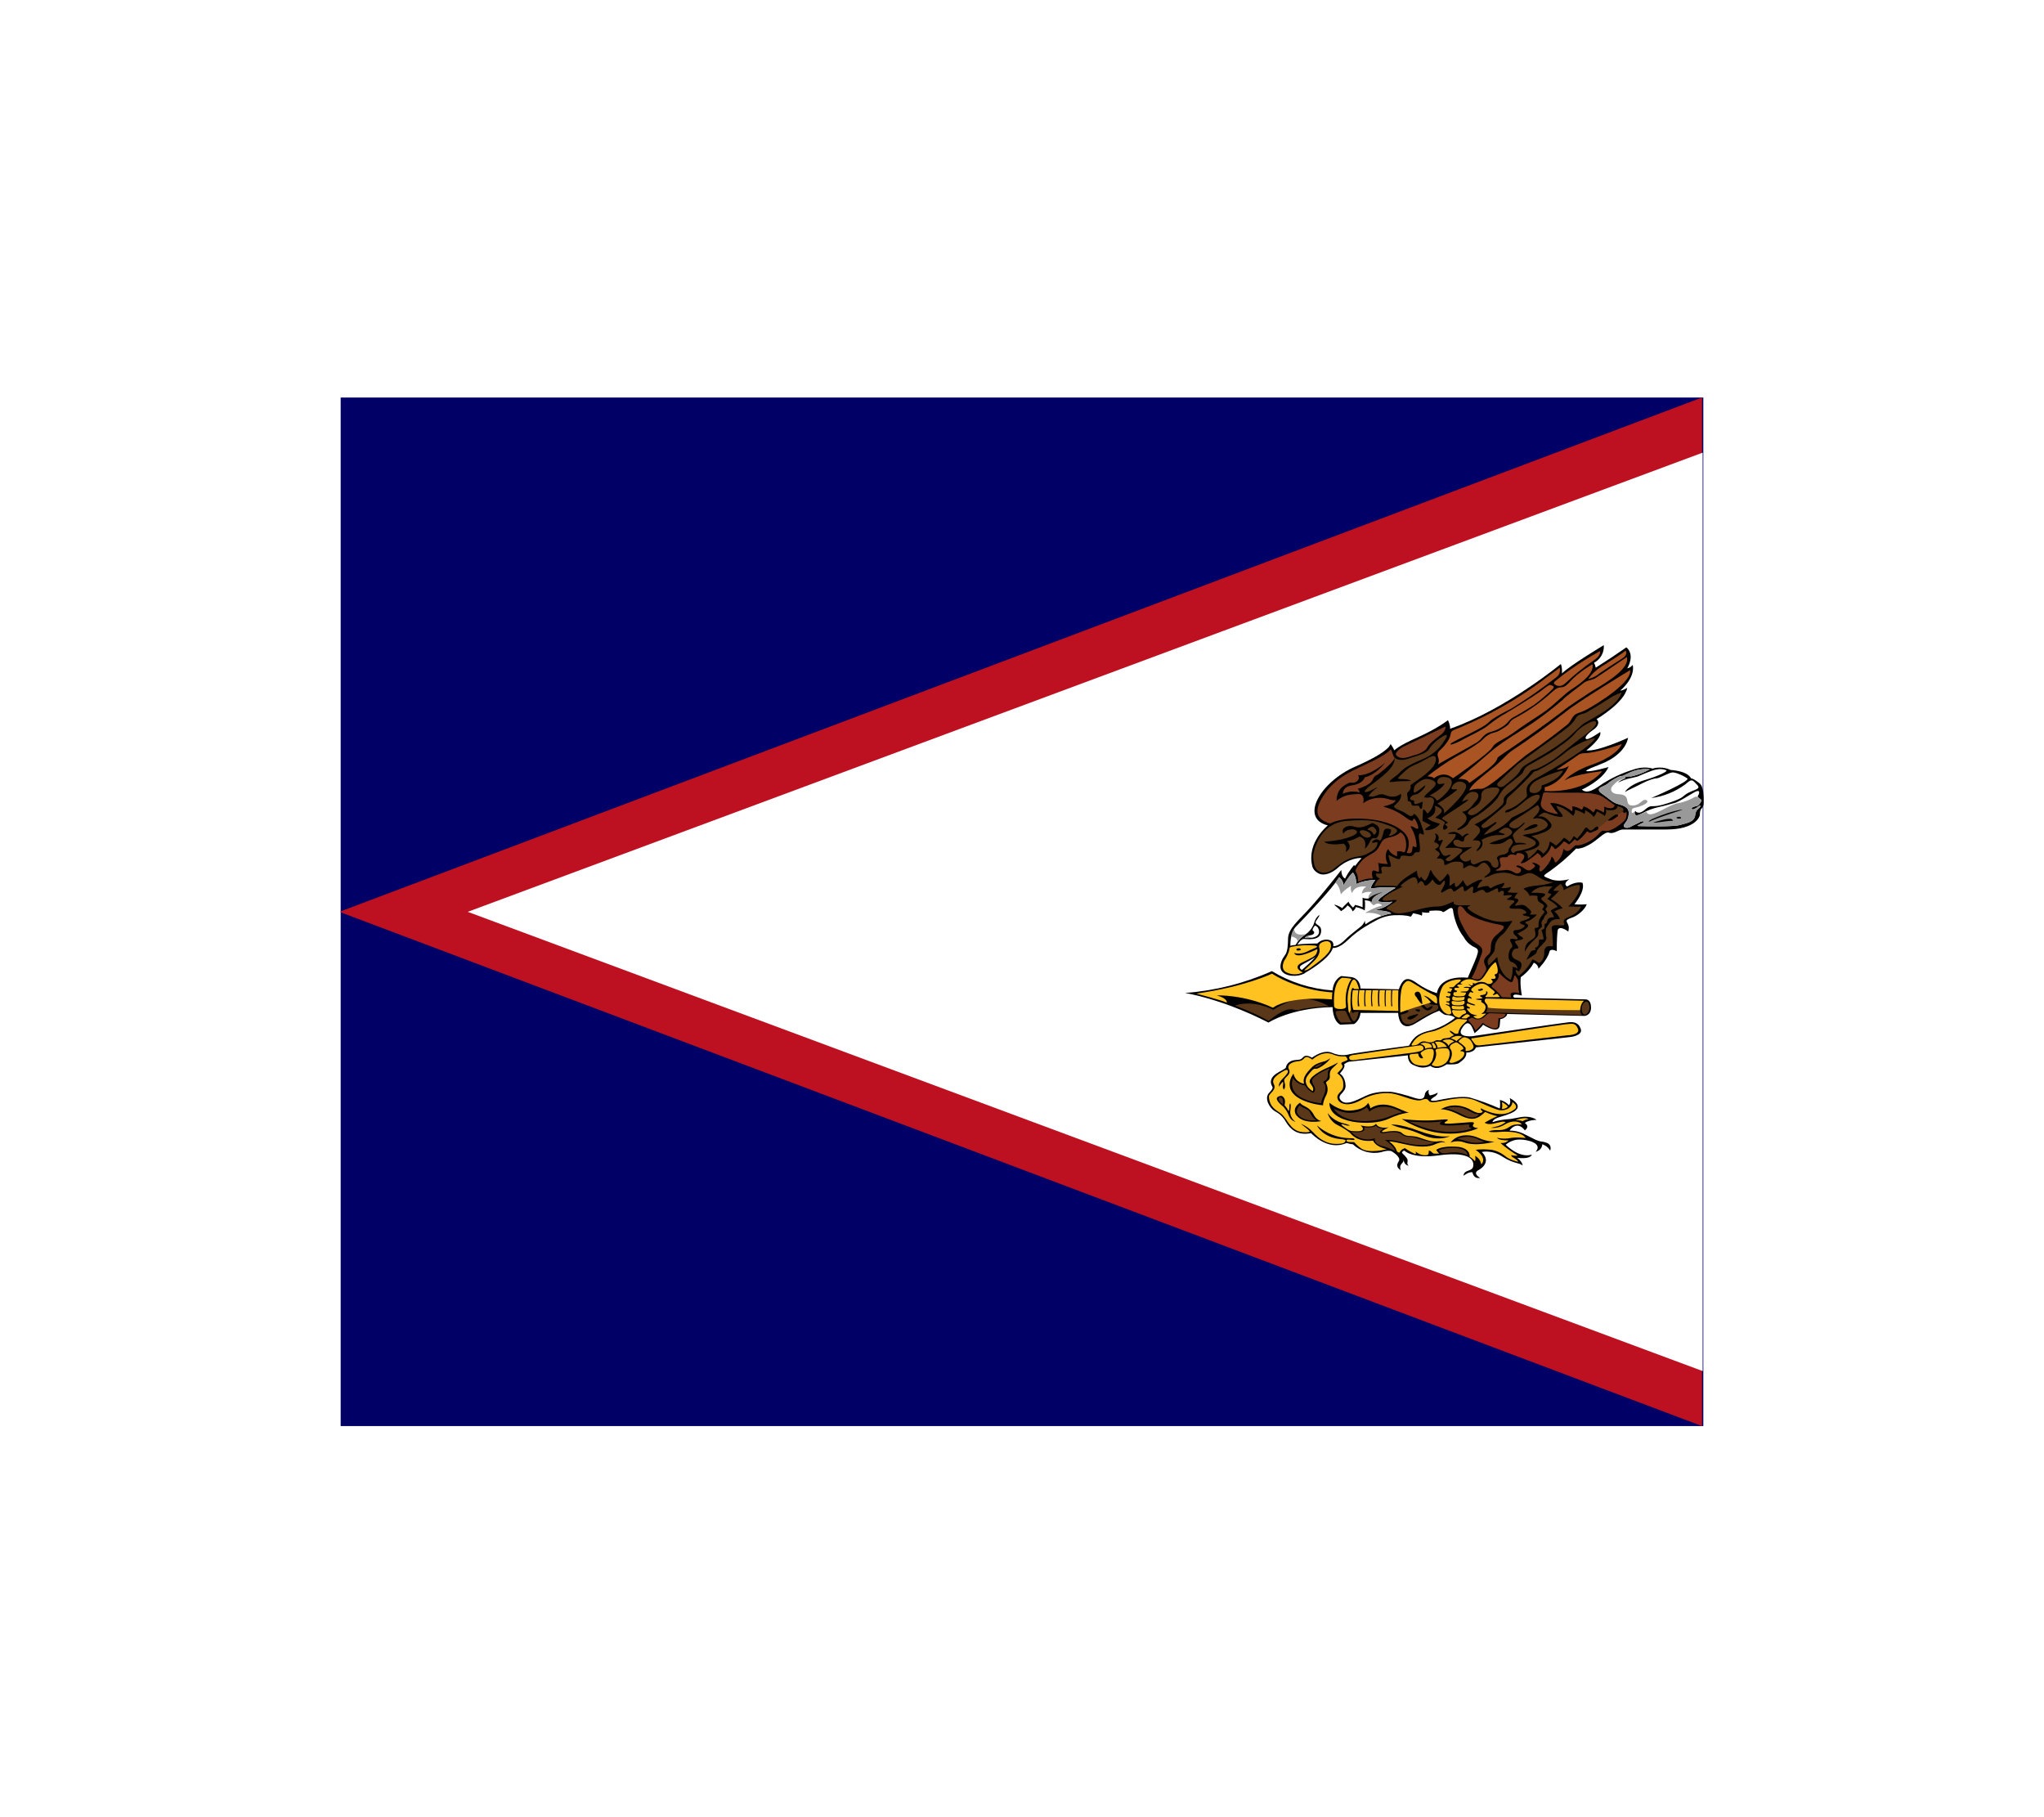 <svg width="36" height="32" viewBox="0 0 36 32" fill="none" xmlns="http://www.w3.org/2000/svg">
<g filter="url(#filter0_d_336_14426)">
<g clip-path="url(#clip0_336_14426)">
<path d="M6 3H30V21.113H6V3Z" fill="#000066"/>
<path d="M5.977 12.057L29.977 3V21.113L5.977 12.057Z" fill="#BD1021"/>
<path d="M8.238 12.057L29.988 3.971V20.144" fill="white"/>
<path d="M23.774 13.203C23.965 13.214 23.961 13.407 23.961 13.407L24.636 13.422C24.722 13.184 24.816 13.21 24.981 13.331C25.081 13.4 25.191 13.453 25.307 13.49C25.371 13.15 25.851 13.218 25.851 13.218C26.061 12.727 26.076 12.731 25.952 12.671C25.879 12.633 25.819 12.574 25.78 12.501C25.667 12.361 25.607 12.158 25.592 12.033C25.577 11.909 25.435 12.093 25.405 12.056C25.382 12.018 25.169 12.041 25.169 12.041C25.221 12.097 25.041 12.063 25.041 12.063C25.06 12.078 25.041 12.127 25.041 12.127C25.026 12.105 24.887 12.082 24.887 12.082C24.877 12.104 24.863 12.125 24.846 12.143C24.771 12.112 24.621 12.116 24.621 12.116C24.478 12.111 24.336 12.148 24.212 12.222C24.152 12.256 23.935 12.365 23.751 12.543C23.575 12.716 23.474 12.693 23.474 12.693C23.421 12.89 22.994 13.127 22.994 13.127C22.926 13.188 22.709 13.218 22.6 13.127C22.491 13.037 22.6 12.867 22.6 12.867C22.645 12.791 22.682 12.795 22.686 12.527C22.69 12.35 22.874 12.207 23.061 11.999C23.297 11.742 23.624 11.32 23.624 11.32C23.624 11.448 23.691 11.471 23.691 11.471C23.755 11.339 23.849 11.233 23.849 11.233C23.852 11.244 23.867 11.248 23.867 11.248C23.942 11.15 23.98 11.112 23.98 11.112C23.961 11.101 23.755 11.112 23.567 11.278C23.38 11.444 23.252 11.392 23.252 11.392C23.121 11.346 23.11 11.241 23.11 11.241C23.016 10.829 23.387 10.535 23.387 10.535C22.885 10.414 23.249 9.769 23.875 9.497C24.497 9.225 24.49 9.101 24.49 9.101C24.517 9.135 24.54 9.174 24.557 9.214C24.561 9.214 24.61 9.142 24.97 8.984C25.33 8.822 25.502 8.682 25.502 8.682C25.547 8.773 25.54 8.833 25.54 8.833C26.526 8.49 27.49 7.693 27.49 7.693C27.52 7.758 27.509 7.859 27.509 7.859C27.666 7.708 28.247 7.361 28.247 7.361C28.252 7.424 28.238 7.487 28.207 7.542C28.176 7.597 28.13 7.642 28.075 7.671C28.089 7.698 28.099 7.727 28.105 7.758C28.288 7.642 28.468 7.523 28.645 7.399C28.806 7.539 28.66 7.769 28.66 7.769C28.72 7.758 28.757 7.708 28.757 7.708C28.802 7.95 28.536 8.161 28.536 8.161C28.585 8.161 28.66 8.112 28.66 8.112C28.611 8.376 28.12 8.663 28.12 8.663C28.191 8.731 28.12 8.814 28.06 8.852C28.004 8.89 27.899 8.976 27.932 9.01C27.962 9.048 28.184 8.89 28.184 8.89C28.221 8.999 27.94 9.214 27.94 9.214C28.135 9.241 28.675 8.992 28.675 8.992C28.634 9.203 28.427 9.369 28.176 9.463C27.925 9.558 27.936 9.576 27.936 9.576C27.981 9.607 28.33 9.508 28.33 9.508C28.225 9.742 27.861 9.905 27.861 9.905C27.962 9.992 28.097 9.89 28.236 9.795C28.4 9.692 28.576 9.611 28.761 9.554C28.96 9.482 29.106 9.535 29.106 9.535C29.279 9.482 29.421 9.558 29.421 9.558C29.747 9.584 29.781 9.705 29.781 9.705C29.819 9.712 29.845 9.727 29.931 9.792C30.01 9.852 30.006 10.041 30.006 10.139C29.999 10.229 29.972 10.229 29.957 10.252C29.942 10.282 29.939 10.312 29.939 10.346C29.939 10.384 29.856 10.607 29.35 10.607H28.589C28.544 10.607 28.495 10.633 28.495 10.633C28.281 10.739 28.394 10.558 28.142 10.769C27.887 10.976 27.76 10.943 27.76 10.943C27.618 11.088 27.464 11.221 27.299 11.339C27.149 11.437 27.175 11.425 27.31 11.482C27.445 11.539 27.64 11.482 27.64 11.482C27.512 11.569 27.602 11.61 27.602 11.61C27.767 11.508 27.872 11.546 27.872 11.546C27.925 11.693 27.73 11.924 27.73 11.924C27.805 11.935 27.947 11.924 27.947 11.924C27.91 12.025 27.775 12.135 27.67 12.165C27.569 12.203 27.584 12.214 27.617 12.278C27.644 12.339 27.621 12.403 27.621 12.403C27.441 12.278 27.434 12.388 27.434 12.388C27.415 12.539 27.419 12.75 27.419 12.75C27.291 12.686 27.287 12.769 27.287 12.769C27.25 12.905 27.096 13.059 27.096 13.059C27.089 12.976 27.014 12.954 27.014 12.954C26.931 13.112 26.785 13.207 26.785 13.207C26.766 13.339 26.804 13.531 26.804 13.531C26.706 13.508 26.672 13.508 26.654 13.531C26.642 13.558 26.676 13.569 26.676 13.569L27.929 13.599C27.947 13.599 28.022 13.61 28.022 13.742C28.022 13.882 27.91 13.89 27.91 13.89L26.545 13.856C26.545 13.856 26.549 13.893 26.477 13.931C26.406 13.969 26.432 13.89 26.414 14.059C26.391 14.226 26.121 14.044 26.121 14.044C26.076 14.112 25.971 14.195 25.971 14.195C25.907 14.007 25.844 13.954 25.746 14.112C25.649 14.274 25.926 14.248 25.926 14.248C25.926 14.248 27.531 14.01 27.617 14.003C27.704 13.992 27.801 13.999 27.842 14.12C27.88 14.244 27.644 14.263 27.644 14.263L25.994 14.444C25.96 14.543 25.825 14.535 25.825 14.535C25.836 14.629 25.739 14.686 25.69 14.724C25.637 14.754 25.48 14.742 25.48 14.742C25.292 14.871 25.195 14.769 25.195 14.769C25.071 14.822 24.992 14.799 24.891 14.754C24.786 14.709 24.797 14.584 24.797 14.584L23.755 14.697C23.725 14.707 23.697 14.722 23.672 14.742C23.71 14.791 23.597 14.905 23.597 14.905C23.631 14.924 23.691 14.984 23.699 15.112C23.706 15.252 23.53 15.274 23.616 15.376C23.702 15.471 23.867 15.388 24.047 15.301C24.227 15.214 24.404 15.226 24.479 15.226C24.554 15.226 24.771 15.286 24.906 15.331C25.041 15.376 25.086 15.346 25.094 15.278C25.101 15.214 25.165 15.191 25.165 15.191C25.146 15.259 25.184 15.29 25.184 15.29C25.232 15.282 25.279 15.265 25.322 15.241C25.315 15.293 25.247 15.324 25.247 15.324C25.12 15.41 25.3 15.38 25.3 15.38C25.656 15.305 25.787 15.312 25.877 15.324C26.06 15.378 26.239 15.443 26.414 15.52C26.429 15.475 26.417 15.369 26.417 15.369C26.53 15.399 26.575 15.463 26.575 15.463C26.62 15.418 26.59 15.335 26.59 15.335C26.954 15.543 26.515 15.637 26.399 15.675C26.286 15.712 26.286 15.761 26.286 15.761C26.38 15.731 26.447 15.72 26.526 15.712C26.609 15.705 26.579 15.712 26.77 15.675C26.965 15.637 27.062 15.72 27.062 15.72C26.901 15.727 26.856 15.776 26.856 15.776C26.954 15.841 26.856 15.905 26.856 15.905C26.714 15.716 26.586 15.909 26.586 15.909C26.669 15.909 26.751 15.927 26.826 15.961L27.029 16.063C27.164 16.124 27.137 16.086 27.239 16.124C27.344 16.161 27.302 16.263 27.302 16.263C27.261 16.18 27.164 16.15 27.164 16.15C27.156 16.263 27.047 16.282 27.047 16.282C27.182 16.131 26.894 16.063 26.755 16.067C26.62 16.067 26.519 16.158 26.519 16.158C26.792 16.418 26.98 16.331 26.98 16.331C26.946 16.425 26.721 16.388 26.721 16.388C26.826 16.471 26.815 16.524 26.815 16.524C26.759 16.471 26.665 16.497 26.47 16.373C26.275 16.241 26.099 16.286 26.099 16.286C26.294 16.486 26.031 16.61 26.031 16.61C25.934 16.671 26.069 16.742 26.069 16.742C25.949 16.765 25.934 16.644 25.934 16.644C25.87 16.629 25.776 16.705 25.776 16.705C25.784 16.584 25.949 16.644 25.949 16.516C25.956 16.384 25.799 16.282 25.337 16.346C24.872 16.41 24.737 16.263 24.737 16.263C24.7 16.263 24.692 16.301 24.692 16.301C24.767 16.376 24.801 16.407 24.79 16.459C24.775 16.509 24.812 16.527 24.812 16.527C24.726 16.52 24.722 16.422 24.722 16.422C24.722 16.463 24.704 16.467 24.674 16.509C24.644 16.55 24.674 16.61 24.674 16.61C24.636 16.58 24.572 16.543 24.636 16.448C24.681 16.38 24.535 16.29 24.535 16.29C24.479 16.233 24.325 16.29 24.325 16.29C24.237 16.309 24.145 16.306 24.058 16.282C23.972 16.257 23.892 16.212 23.826 16.15C23.789 16.15 23.717 16.127 23.717 16.127C23.384 16.278 23.091 15.954 23.091 15.954C22.84 16.003 22.724 15.878 22.649 15.758C22.605 15.675 22.537 15.609 22.454 15.569C22.356 15.508 22.259 15.335 22.356 15.241C22.431 15.161 22.412 15.143 22.412 15.143C22.281 14.92 22.641 14.852 22.649 14.795C22.66 14.72 22.735 14.671 22.817 14.667C22.9 14.659 22.9 14.667 22.956 14.614C23.005 14.558 23.106 14.626 23.106 14.626C23.132 14.61 23.312 14.471 23.47 14.543C23.631 14.614 23.766 14.565 23.766 14.565C23.879 14.539 24.816 14.414 24.816 14.414C24.872 14.32 24.917 14.21 25.176 14.15C25.435 14.09 25.626 13.924 25.626 13.924C25.581 13.878 25.506 13.878 25.469 13.874C25.427 13.874 25.349 13.799 25.349 13.799C25.3 13.822 25.274 13.81 24.936 14.018C24.632 14.207 24.625 13.837 24.625 13.837H23.961C23.95 13.976 23.849 14.033 23.849 14.033L23.605 14.044C23.47 13.976 23.47 13.735 23.47 13.735C22.742 13.746 22.341 14.007 22.341 14.007C21.516 13.584 20.871 13.486 20.871 13.486C21.399 13.447 21.917 13.317 22.401 13.101C22.725 13.298 23.092 13.415 23.47 13.441C23.489 13.237 23.624 13.188 23.624 13.188L23.774 13.203Z" fill="black"/>
<path d="M22.588 14.871C22.381 14.992 22.419 15.059 22.438 15.097C22.456 15.135 22.456 15.173 22.4 15.233C22.344 15.29 22.348 15.309 22.348 15.309C22.359 15.512 22.498 15.557 22.561 15.61C22.614 15.648 22.697 15.78 22.697 15.78C22.805 15.935 22.918 15.939 23 15.939C23.087 15.939 23.075 15.927 23.038 15.89L22.91 15.788C22.994 15.823 23.069 15.876 23.131 15.942C23.341 16.176 23.537 16.146 23.623 16.139C23.709 16.127 23.698 16.075 23.698 16.075C23.669 16.065 23.638 16.06 23.608 16.059C23.289 16.029 23.195 15.818 23.195 15.818C23.357 15.961 23.565 16.041 23.78 16.044C23.87 16.041 23.866 16.067 23.844 16.075L23.754 16.067C23.713 16.067 23.713 16.078 23.72 16.097C23.732 16.112 23.773 16.112 23.822 16.112C23.874 16.112 23.833 16.116 23.964 16.218C24.099 16.324 24.425 16.237 24.425 16.237C24.212 16.188 24.185 16.086 24.185 16.086C23.896 16.124 23.78 15.95 23.78 15.95C23.715 15.899 23.645 15.855 23.57 15.818C23.413 15.746 23.383 15.599 23.383 15.599C23.431 15.667 23.521 15.742 23.634 15.773C23.747 15.803 23.776 15.818 23.776 15.818C23.748 15.825 23.718 15.822 23.69 15.81C23.578 15.773 23.642 15.822 23.642 15.822C23.769 15.924 23.803 15.916 23.803 15.916C24.125 15.95 23.964 15.818 23.964 15.818C24.197 15.874 24.234 15.788 24.234 15.788C24.283 15.89 24.459 15.852 24.459 15.852C24.227 15.965 24.403 15.931 24.403 15.931C24.639 15.89 24.688 15.95 24.688 15.95C24.748 16.007 24.815 16.003 24.815 16.003C24.815 16.003 24.86 16.003 24.947 16.018C25.037 16.037 25.179 16.112 25.306 16.101C25.438 16.082 25.456 16.124 25.456 16.124C25.434 16.112 25.374 16.105 25.276 16.15C25.175 16.199 24.999 16.21 24.744 16.15C24.489 16.09 24.466 16.101 24.466 16.101C24.53 16.142 24.583 16.21 24.594 16.252C24.605 16.297 24.65 16.297 24.65 16.297C24.669 16.241 24.744 16.218 24.744 16.218C24.803 16.26 24.865 16.295 24.931 16.324C24.947 16.297 24.931 16.274 24.931 16.274C25.029 16.369 25.142 16.339 25.142 16.339C25.172 16.32 25.164 16.263 25.164 16.263C25.201 16.263 25.209 16.286 25.239 16.308C25.265 16.324 25.352 16.312 25.352 16.312C25.322 16.297 25.295 16.248 25.295 16.248C25.427 16.161 25.708 16.199 25.708 16.199C25.907 16.237 25.884 16.369 25.884 16.369C25.919 16.39 25.951 16.417 25.978 16.448C25.997 16.403 25.978 16.354 25.978 16.354C26.075 16.399 26.09 16.505 26.09 16.505C26.203 16.384 25.989 16.248 25.989 16.248C26.09 16.233 26.203 16.241 26.27 16.248C26.362 16.264 26.447 16.305 26.518 16.365C26.596 16.429 26.739 16.459 26.739 16.459C26.735 16.433 26.657 16.384 26.638 16.376C26.623 16.369 26.615 16.342 26.615 16.342C26.686 16.358 26.732 16.35 26.732 16.35C26.491 16.199 26.428 16.127 26.428 16.127C26.518 16.139 26.57 16.082 26.57 16.082C26.379 16.082 26.368 16.037 26.368 16.037C26.394 16.041 26.484 16.063 26.6 16.041C26.716 16.018 26.87 16.041 26.87 16.041C26.788 15.905 26.469 15.927 26.364 15.935C26.259 15.942 26.221 15.927 26.221 15.927C26.236 15.92 26.255 15.905 26.334 15.901C26.416 15.901 26.495 15.909 26.589 15.841C26.675 15.78 26.803 15.803 26.803 15.803C26.773 15.742 26.627 15.72 26.503 15.803C26.372 15.882 26.259 15.859 26.259 15.859C26.458 15.829 26.518 15.758 26.518 15.758C26.458 15.742 26.424 15.761 26.3 15.788C26.18 15.81 26.15 15.769 26.15 15.769C26.282 15.69 26.375 15.656 26.375 15.656C26.263 15.633 26.158 15.58 26.158 15.58C26.038 15.693 25.948 15.754 25.719 15.641C25.494 15.52 25.374 15.535 25.374 15.535C25.576 15.418 25.779 15.467 25.929 15.557C26.079 15.644 26.116 15.573 26.116 15.573C26.072 15.546 26.079 15.516 26.079 15.516C26.439 15.701 26.596 15.591 26.675 15.535C26.754 15.478 26.638 15.407 26.638 15.407C26.63 15.52 26.488 15.58 26.368 15.539C26.255 15.501 26.143 15.448 25.978 15.376C25.813 15.309 25.603 15.346 25.412 15.384C25.216 15.425 25.19 15.407 25.172 15.392C25.153 15.376 25.145 15.327 25.044 15.369C24.947 15.41 24.714 15.301 24.572 15.267C24.429 15.229 24.193 15.248 23.99 15.361C23.788 15.478 23.683 15.448 23.623 15.422C23.563 15.392 23.521 15.316 23.589 15.248C23.657 15.18 23.664 15.161 23.657 15.059C23.649 14.961 23.552 14.901 23.552 14.901C23.642 14.807 23.664 14.788 23.634 14.75C23.604 14.705 23.649 14.705 23.701 14.682C23.754 14.659 23.732 14.656 23.72 14.626C23.705 14.595 23.675 14.603 23.675 14.603C23.559 14.607 23.491 14.573 23.491 14.573C23.297 14.482 23.113 14.659 23.113 14.659C23 14.573 22.974 14.633 22.955 14.652C22.936 14.671 22.895 14.69 22.843 14.69C22.798 14.697 22.727 14.716 22.7 14.761C22.7 14.761 22.678 14.799 22.704 14.837C22.704 14.837 22.734 14.882 22.681 14.939C22.625 14.995 22.607 15.007 22.625 15.063C22.64 15.112 22.637 15.154 22.614 15.188C22.614 15.188 22.588 15.161 22.595 15.124C22.603 15.086 22.603 15.063 22.595 15.048C22.595 15.048 22.539 15.101 22.528 15.139C22.528 15.139 22.505 15.078 22.588 14.999C22.663 14.924 22.7 14.878 22.678 14.848C22.663 14.825 22.603 14.863 22.591 14.871H22.588Z" fill="#FFC221"/>
<path d="M22.815 15.755C22.815 15.755 22.714 15.68 22.725 15.571C22.736 15.469 22.736 15.457 22.725 15.431C22.725 15.431 22.706 15.442 22.71 15.484C22.71 15.522 22.702 15.563 22.699 15.571C22.699 15.571 22.65 15.484 22.624 15.465C22.624 15.465 22.646 15.374 22.616 15.337C22.59 15.295 22.56 15.291 22.526 15.306C22.481 15.322 22.447 15.363 22.601 15.488C22.601 15.488 22.657 15.537 22.695 15.635C22.732 15.733 22.8 15.748 22.811 15.755H22.815ZM23.302 15.461C23.302 15.461 23.299 15.405 23.351 15.299C23.37 15.267 23.38 15.231 23.382 15.195C23.384 15.158 23.377 15.121 23.362 15.088C23.351 15.057 23.34 15.069 23.396 15.023C23.46 14.967 23.37 14.895 23.482 14.797C23.482 14.797 23.55 14.737 23.569 14.71C23.569 14.71 23.456 14.771 23.374 14.805C23.299 14.835 23.014 14.978 23.074 15.072C23.141 15.167 23.134 15.174 23.122 15.216C23.122 15.216 22.95 15.122 23.01 14.974C23.01 14.974 23.04 14.918 23.111 14.846C23.179 14.786 23.141 14.861 23.272 14.782C23.272 14.782 23.374 14.722 23.434 14.635C23.434 14.635 23.359 14.68 23.336 14.688C23.336 14.688 23.186 14.718 23.119 14.782C23.059 14.846 22.927 14.959 22.969 15.084C22.969 15.084 22.819 15.069 22.781 14.906C22.781 14.906 22.496 15.261 23.096 15.427C23.096 15.427 23.209 15.457 23.306 15.465L23.302 15.461Z" fill="black"/>
<path d="M25.934 14.284C26.159 14.246 27.449 14.05 27.569 14.038C27.697 14.027 27.745 14.008 27.791 14.114C27.839 14.227 27.61 14.231 27.61 14.231L26.069 14.408C25.994 14.416 25.976 14.386 25.976 14.386L25.919 14.31C25.919 14.31 25.901 14.287 25.934 14.28V14.284Z" fill="#FFC221"/>
<path d="M22.773 14.988C22.773 14.988 22.608 15.339 23.26 15.426C23.26 15.426 23.264 15.388 23.29 15.332C23.32 15.275 23.376 15.162 23.32 15.09C23.267 15.018 23.365 15.056 23.376 14.962C23.395 14.867 23.369 14.879 23.414 14.818C23.414 14.818 23.211 14.894 23.129 14.988C23.054 15.079 23.238 15.147 23.129 15.248C23.129 15.248 23.035 15.211 22.979 15.113C22.979 15.113 22.855 15.113 22.773 14.988Z" fill="#5A3719"/>
<path d="M23.418 15.422C23.418 15.422 23.579 15.562 23.77 15.558C23.962 15.546 24.048 15.497 24.097 15.422C24.097 15.422 24.134 15.479 24.134 15.52C24.134 15.52 24.299 15.38 24.584 15.501C24.869 15.622 24.787 15.588 24.85 15.595C24.85 15.595 24.727 15.577 24.449 15.705C24.16 15.837 23.41 15.792 23.414 15.422H23.418Z" fill="black"/>
<path d="M23.148 14.796C23.148 14.796 23.22 14.808 23.291 14.725C23.291 14.725 23.193 14.743 23.148 14.8V14.796ZM22.597 15.453C22.597 15.453 22.462 15.347 22.548 15.325C22.548 15.325 22.612 15.313 22.597 15.453Z" fill="#5A3719"/>
<path d="M25.547 16.124C25.547 16.124 25.622 15.992 25.828 15.992C26.034 15.992 26.057 16.09 26.319 16.105C26.319 16.105 26.004 16.196 25.787 16.117C25.674 16.075 25.569 16.109 25.547 16.124Z" fill="black"/>
<path d="M23.484 15.518C23.484 15.518 23.799 15.707 24.073 15.499C24.073 15.499 24.096 15.522 24.118 15.575C24.118 15.575 24.328 15.371 24.699 15.59C24.699 15.59 24.654 15.586 24.478 15.658C24.249 15.759 23.676 15.827 23.484 15.514V15.518Z" fill="#5A3719"/>
<path d="M24.688 15.705C24.688 15.705 24.988 15.743 25.239 15.728C25.392 15.72 25.561 15.69 25.479 15.743C25.392 15.792 25.438 15.799 25.794 15.769C26.146 15.732 25.79 15.833 26.034 15.867C26.034 15.867 25.438 16.169 24.688 15.705V15.705Z" fill="black"/>
<path d="M25.469 15.518C25.469 15.518 25.641 15.454 25.806 15.529C25.968 15.604 25.941 15.612 26.05 15.623C26.05 15.623 25.975 15.733 25.799 15.646C25.619 15.559 25.574 15.54 25.469 15.518V15.518ZM25.664 16.057C25.664 16.057 25.836 15.97 26.024 16.057C26.046 16.072 26.099 16.095 26.148 16.102C26.148 16.102 26.005 16.152 25.855 16.102C25.791 16.084 25.742 16.069 25.664 16.057ZM24.812 15.748C24.812 15.748 25.199 15.786 25.405 15.744C25.405 15.744 25.165 15.857 25.769 15.808C25.769 15.808 25.9 15.793 25.881 15.812C25.87 15.831 25.859 15.85 25.926 15.869C25.926 15.869 25.476 16.072 24.812 15.748V15.748Z" fill="#5A3719"/>
<path d="M22.9 15.422C22.9 15.422 22.907 15.448 22.99 15.486C23.076 15.527 23.121 15.595 23.14 15.633C23.153 15.659 23.171 15.683 23.194 15.702C23.216 15.721 23.243 15.735 23.271 15.742C23.271 15.742 22.971 15.807 22.836 15.644C22.836 15.644 22.735 15.531 22.896 15.418" fill="black"/>
<path d="M25.265 16.116C25.265 16.116 25.148 16.109 24.983 16.052C24.822 15.996 24.781 16.045 24.687 15.977C24.597 15.905 24.413 15.95 24.38 15.954C24.342 15.958 24.244 15.954 24.368 15.875C24.368 15.875 24.271 15.875 24.233 15.822C24.233 15.822 24.188 15.867 24.023 15.852C24.023 15.852 24.098 15.966 23.798 15.932C23.849 15.99 23.915 16.032 23.989 16.052C24.063 16.072 24.142 16.07 24.215 16.045C24.215 16.052 24.196 16.139 24.327 16.177C24.47 16.211 24.496 16.237 24.567 16.264C24.567 16.264 24.578 16.207 24.395 16.075C24.395 16.075 24.492 16.067 24.634 16.101C24.777 16.135 25.092 16.218 25.265 16.116V16.116ZM25.34 16.256C25.34 16.256 25.369 16.324 25.459 16.309C25.549 16.294 25.7 16.271 25.842 16.339C25.842 16.339 25.868 16.218 25.579 16.211C25.579 16.211 25.399 16.218 25.34 16.256V16.256ZM22.895 15.464C22.895 15.464 22.782 15.558 22.883 15.652C22.973 15.739 23.116 15.732 23.183 15.728C23.183 15.728 23.146 15.705 23.108 15.652C23.071 15.596 23.071 15.558 22.996 15.524C22.917 15.49 22.91 15.482 22.895 15.464ZM22.782 14.988C22.782 14.988 22.61 15.339 23.27 15.426C23.27 15.426 23.27 15.388 23.296 15.332C23.318 15.275 23.375 15.162 23.326 15.09C23.266 15.018 23.367 15.056 23.382 14.962C23.397 14.867 23.371 14.879 23.419 14.818C23.419 14.818 23.213 14.894 23.131 14.988C23.056 15.079 23.239 15.147 23.131 15.248C23.131 15.248 23.037 15.211 22.981 15.113C22.981 15.113 22.857 15.113 22.774 14.988H22.782Z" fill="#5A3719"/>
<path d="M24.5 15.804C24.5 15.804 24.639 15.782 24.988 15.914C25.34 16.042 25.486 16.012 25.535 16.008C25.535 16.008 25.34 16.114 25.032 15.978C24.762 15.857 24.747 15.902 24.5 15.804V15.804Z" fill="black"/>
<path d="M26.692 15.725C26.692 15.725 26.767 15.725 26.82 15.744C26.82 15.744 26.846 15.718 26.921 15.706C26.921 15.706 26.872 15.661 26.692 15.725ZM26.452 15.529C26.452 15.529 26.531 15.529 26.557 15.484C26.557 15.484 26.516 15.435 26.452 15.408C26.452 15.408 26.467 15.469 26.452 15.529ZM23.763 14.631C23.763 14.631 23.745 14.593 23.831 14.578L25.005 14.408C25.005 14.408 25.061 14.408 25.068 14.446C25.08 14.487 25.065 14.518 24.798 14.548L23.838 14.669C23.838 14.669 23.767 14.68 23.763 14.631Z" fill="#FFC221"/>
<path d="M24.824 14.582C24.824 14.582 24.824 14.737 24.982 14.759C25.132 14.782 25.188 14.752 25.226 14.672C25.237 14.646 25.285 14.484 25.218 14.472C25.188 14.469 25.143 14.472 25.109 14.484C25.057 14.51 25.008 14.537 25.023 14.559C25.061 14.62 25.068 14.635 25.061 14.635C25.015 14.646 24.993 14.612 24.985 14.589C24.974 14.559 25.004 14.544 24.903 14.559C24.858 14.563 24.828 14.563 24.828 14.582H24.824ZM25.48 14.461C25.555 14.472 25.552 14.642 25.458 14.722C25.353 14.805 25.256 14.771 25.256 14.771C25.203 14.752 25.21 14.755 25.252 14.695C25.289 14.639 25.308 14.559 25.285 14.506C25.278 14.488 25.297 14.472 25.323 14.469C25.323 14.469 25.398 14.454 25.48 14.461Z" fill="#FFC221"/>
<path d="M25.549 14.476C25.549 14.476 25.609 14.551 25.534 14.683C25.534 14.683 25.504 14.721 25.575 14.717C25.642 14.71 25.804 14.634 25.789 14.536C25.789 14.536 25.781 14.513 25.74 14.513C25.699 14.513 25.732 14.495 25.751 14.483C25.766 14.483 25.822 14.46 25.68 14.37C25.68 14.37 25.657 14.347 25.631 14.359C25.609 14.366 25.534 14.396 25.534 14.442C25.534 14.46 25.549 14.479 25.549 14.479V14.476Z" fill="#FFC221"/>
<path d="M25.702 14.354C25.702 14.354 25.814 14.433 25.814 14.459C25.814 14.482 25.803 14.516 25.833 14.508C25.863 14.508 25.983 14.482 25.946 14.403C25.916 14.324 25.882 14.29 25.826 14.274C25.769 14.252 25.754 14.278 25.706 14.316C25.706 14.316 25.672 14.339 25.702 14.354V14.354ZM25.098 14.467C25.098 14.467 25.117 14.41 25.016 14.384C25.016 14.384 25.057 14.346 25.143 14.369C25.226 14.384 25.218 14.444 25.218 14.448C25.218 14.448 25.151 14.448 25.098 14.467V14.467ZM25.316 14.452C25.316 14.452 25.428 14.433 25.484 14.437C25.484 14.437 25.424 14.312 25.271 14.35C25.271 14.35 25.327 14.418 25.316 14.452ZM25.514 14.422C25.514 14.422 25.514 14.38 25.612 14.342C25.612 14.342 25.567 14.297 25.499 14.305C25.424 14.305 25.406 14.331 25.406 14.331C25.406 14.331 25.492 14.361 25.514 14.422V14.422ZM25.552 14.286C25.552 14.286 25.616 14.301 25.653 14.335C25.653 14.335 25.709 14.271 25.758 14.259C25.758 14.259 25.664 14.207 25.552 14.286Z" fill="#FFC221"/>
<path d="M22.343 13.978C22.343 13.978 22.613 13.744 22.762 13.775C22.913 13.805 22.837 13.782 23.003 13.756C23.168 13.733 23.34 13.714 23.407 13.722C23.407 13.722 23.205 13.578 22.849 13.582C22.849 13.582 22.601 13.669 22.425 13.782C22.425 13.782 22.091 13.597 21.75 13.707C21.75 13.707 22.121 13.846 22.343 13.978V13.978Z" fill="#5A3719"/>
<path d="M25.207 14.373L25.252 14.365C25.252 14.365 25.327 14.46 25.274 14.46C25.229 14.46 25.244 14.448 25.237 14.422C25.232 14.403 25.222 14.385 25.207 14.373V14.373ZM24.869 14.38C24.869 14.38 24.839 14.418 24.892 14.411C24.955 14.399 24.944 14.411 25.008 14.362C25.008 14.362 25.053 14.32 25.128 14.347C25.128 14.347 25.195 14.369 25.248 14.343C25.3 14.312 25.312 14.316 25.342 14.32C25.372 14.32 25.372 14.328 25.405 14.297C25.443 14.271 25.51 14.294 25.552 14.26C25.593 14.222 25.645 14.252 25.552 14.184C25.552 14.184 25.533 14.165 25.533 14.146C25.533 14.146 25.57 14.162 25.6 14.184C25.63 14.214 25.675 14.203 25.683 14.199C25.683 14.199 25.69 14.113 25.769 14.037C25.855 13.962 25.855 13.954 25.807 13.954C25.758 13.954 25.675 13.931 25.645 13.954C25.615 13.977 25.375 14.135 25.233 14.162C25.09 14.188 24.959 14.229 24.869 14.38V14.38ZM21.07 13.497C21.07 13.497 21.509 13.611 21.607 13.656C21.607 13.656 21.629 13.584 21.43 13.528C21.43 13.528 21.914 13.512 22.42 13.746C22.42 13.746 22.668 13.535 23.459 13.599C23.459 13.599 23.459 13.531 23.467 13.475C23.467 13.475 22.912 13.46 22.402 13.146C22.402 13.146 21.94 13.373 21.07 13.497V13.497ZM23.497 13.709C23.47 13.264 23.639 13.218 23.639 13.218C23.639 13.218 23.718 13.218 23.804 13.237C23.804 13.237 23.669 13.399 23.707 13.72C23.707 13.72 23.722 13.769 23.605 13.769C23.489 13.769 23.497 13.713 23.497 13.713V13.709Z" fill="#FFC221"/>
<path d="M23.617 14.007C23.617 14.007 23.531 13.92 23.523 13.822C23.523 13.822 23.523 13.799 23.606 13.799C23.692 13.799 23.7 13.792 23.718 13.841C23.741 13.89 23.793 13.992 23.805 14.003L23.617 14.007Z" fill="#5A3719"/>
<path d="M23.794 13.782C23.787 13.726 23.784 13.669 23.786 13.612C23.79 13.363 23.831 13.386 23.85 13.416H23.936C23.936 13.416 23.872 13.137 23.797 13.303C23.742 13.426 23.723 13.562 23.741 13.695C23.745 13.771 23.752 13.82 23.764 13.846L23.794 13.782Z" fill="#FFC221"/>
<path d="M24.756 13.782C24.756 13.782 24.917 13.812 24.669 13.869C24.669 13.869 24.681 14.178 24.977 13.963C24.977 13.963 25.153 13.85 25.277 13.804C25.277 13.804 25.337 13.782 25.329 13.736C25.329 13.736 25.337 13.68 25.273 13.695C25.273 13.695 25.221 13.695 25.187 13.684C25.187 13.684 25.149 13.638 25.127 13.653C25.104 13.672 25.048 13.661 25.093 13.718C25.138 13.771 25.149 13.755 25.168 13.74C25.191 13.725 25.284 13.687 25.202 13.767C25.119 13.846 25.044 13.721 25.014 13.699L24.756 13.782ZM23.931 13.819H23.856C23.856 13.819 23.818 13.88 23.792 13.782L23.766 13.842C23.766 13.842 23.852 14.174 23.931 13.819Z" fill="#5A3719"/>
<path d="M23.826 13.437C23.826 13.437 23.789 13.656 23.837 13.784L24.629 13.803C24.629 13.803 24.621 13.652 24.629 13.437H24.524C24.524 13.437 24.505 13.611 24.524 13.72H24.505C24.505 13.72 24.49 13.569 24.505 13.437H24.411C24.411 13.437 24.396 13.599 24.411 13.72H24.392C24.392 13.72 24.378 13.58 24.392 13.437H24.299C24.299 13.437 24.28 13.584 24.299 13.72H24.276C24.276 13.72 24.258 13.573 24.276 13.437H24.175C24.175 13.437 24.152 13.573 24.175 13.72H24.156C24.156 13.72 24.134 13.584 24.156 13.437H24.055C24.055 13.437 24.032 13.595 24.055 13.72H24.032C24.032 13.72 24.017 13.569 24.036 13.437H23.942C23.942 13.437 23.916 13.569 23.942 13.72H23.916C23.916 13.72 23.901 13.607 23.924 13.437H23.826ZM24.663 13.829C24.663 13.829 24.644 13.444 24.715 13.339C24.79 13.241 24.809 13.263 24.933 13.339C25.06 13.422 25.221 13.509 25.251 13.52C25.274 13.531 25.311 13.539 25.311 13.611C25.311 13.682 25.323 13.701 25.214 13.611C25.203 13.599 25.15 13.554 25.113 13.543C25.015 13.509 25.135 13.561 25.169 13.614C25.199 13.652 25.225 13.652 25.146 13.671C24.983 13.719 24.822 13.771 24.663 13.829Z" fill="#FFC221"/>
<path d="M24.938 13.551C24.938 13.551 24.881 13.483 24.956 13.464C25.032 13.449 25.035 13.577 25.05 13.657C25.061 13.74 24.956 13.577 24.945 13.555L24.938 13.551ZM24.837 13.89C24.837 13.89 24.75 13.925 24.81 13.951C24.863 13.977 25.017 13.849 24.968 13.857C24.908 13.868 24.837 13.894 24.837 13.894V13.89ZM24.949 13.777C24.949 13.777 25.024 13.766 25.009 13.796C24.998 13.834 24.971 13.811 24.956 13.804C24.945 13.796 24.896 13.777 24.953 13.774L24.949 13.777Z" fill="black"/>
<path d="M25.352 13.672C25.352 13.672 25.374 13.823 25.502 13.861C25.502 13.861 25.577 13.876 25.558 13.812C25.558 13.812 25.547 13.755 25.536 13.736C25.524 13.71 25.476 13.699 25.468 13.695C25.461 13.695 25.457 13.676 25.491 13.687C25.528 13.699 25.528 13.702 25.528 13.676C25.528 13.65 25.506 13.661 25.476 13.646C25.461 13.638 25.476 13.631 25.487 13.634C25.502 13.634 25.536 13.646 25.536 13.597C25.536 13.597 25.539 13.567 25.502 13.567C25.461 13.567 25.464 13.544 25.476 13.54C25.487 13.54 25.532 13.57 25.547 13.518C25.558 13.469 25.487 13.499 25.494 13.472C25.506 13.442 25.558 13.484 25.558 13.453C25.566 13.423 25.607 13.412 25.536 13.401C25.502 13.397 25.536 13.378 25.573 13.386C25.611 13.389 25.633 13.34 25.659 13.325C25.682 13.306 25.817 13.227 25.637 13.253C25.461 13.28 25.408 13.367 25.401 13.386C25.356 13.474 25.339 13.574 25.352 13.672V13.672Z" fill="#FFC221"/>
<path d="M25.762 13.785C25.788 13.785 25.806 13.785 25.814 13.804C25.844 13.864 25.776 13.841 25.739 13.887C25.701 13.932 25.701 13.924 25.649 13.905C25.596 13.89 25.574 13.811 25.574 13.811C25.574 13.785 25.593 13.781 25.619 13.789C25.619 13.789 25.705 13.796 25.765 13.789L25.762 13.785ZM25.574 13.755C25.574 13.755 25.574 13.77 25.608 13.773C25.634 13.773 25.72 13.785 25.776 13.77C25.776 13.77 25.791 13.766 25.784 13.732C25.784 13.732 25.784 13.706 25.739 13.717C25.69 13.724 25.627 13.717 25.6 13.713C25.578 13.706 25.563 13.713 25.57 13.751L25.574 13.755ZM25.567 13.645C25.567 13.645 25.563 13.694 25.608 13.698C25.657 13.706 25.716 13.706 25.739 13.698C25.758 13.698 25.791 13.69 25.795 13.66C25.795 13.634 25.803 13.615 25.747 13.63C25.69 13.645 25.619 13.63 25.611 13.63C25.608 13.63 25.567 13.619 25.567 13.645V13.645ZM25.585 13.551C25.585 13.551 25.574 13.573 25.578 13.596C25.578 13.615 25.611 13.623 25.672 13.623C25.732 13.623 25.784 13.615 25.791 13.596C25.795 13.57 25.81 13.547 25.765 13.558C25.716 13.562 25.653 13.566 25.63 13.558C25.608 13.547 25.589 13.543 25.585 13.551V13.551Z" fill="#FFC221"/>
<path d="M27.829 13.793C27.829 13.793 27.829 13.831 27.863 13.876L26.168 13.827C26.168 13.827 26.191 13.812 26.198 13.744L27.829 13.793Z" fill="#5A3719"/>
<path d="M25.601 13.483C25.601 13.483 25.586 13.524 25.616 13.536C25.643 13.543 25.699 13.551 25.766 13.54C25.766 13.54 25.804 13.54 25.815 13.502C25.826 13.464 25.826 13.487 25.729 13.472C25.729 13.472 25.699 13.46 25.785 13.46C25.785 13.46 25.838 13.46 25.841 13.453C25.853 13.445 25.916 13.389 25.83 13.396C25.744 13.396 25.789 13.377 25.83 13.377C25.875 13.377 25.89 13.389 25.905 13.377C25.92 13.366 25.905 13.37 25.879 13.347C25.853 13.325 25.875 13.328 25.89 13.343C25.909 13.355 25.92 13.362 25.939 13.343C25.958 13.325 25.924 13.298 25.939 13.306C25.95 13.306 25.961 13.336 26.014 13.306C26.074 13.279 26.145 13.294 26.164 13.306C26.186 13.325 26.246 13.343 26.28 13.306C26.318 13.275 26.239 13.242 26.269 13.238C26.306 13.234 26.329 13.245 26.34 13.219C26.355 13.189 26.288 13.166 26.351 13.151C26.411 13.132 26.359 12.962 26.34 12.943C26.34 12.943 26.269 12.985 26.198 13.106C26.119 13.23 26.074 13.302 25.973 13.264C25.826 13.207 25.748 13.287 25.729 13.302C25.691 13.325 25.804 13.332 25.736 13.336C25.673 13.336 25.673 13.343 25.669 13.351C25.661 13.362 25.669 13.37 25.68 13.373C25.691 13.373 25.714 13.396 25.676 13.396C25.639 13.396 25.609 13.385 25.62 13.43C25.62 13.43 25.62 13.438 25.643 13.441C25.665 13.441 25.673 13.472 25.631 13.472C25.601 13.472 25.601 13.479 25.601 13.483V13.483ZM25.755 13.909C25.755 13.909 25.729 13.928 25.766 13.932C25.811 13.932 25.83 13.943 25.845 13.921C25.86 13.898 25.913 13.906 25.875 13.875C25.838 13.845 25.815 13.864 25.755 13.913V13.909Z" fill="#FFC221"/>
<path d="M25.932 13.397C25.932 13.397 26.075 13.265 26.191 13.352C26.311 13.446 26.319 13.457 26.322 13.461C26.322 13.461 26.337 13.473 26.307 13.499C26.274 13.529 26.307 13.529 26.341 13.51C26.375 13.491 26.379 13.51 26.394 13.529C26.412 13.548 26.435 13.559 26.382 13.559H26.21C26.21 13.559 26.131 13.567 26.172 13.533C26.21 13.499 26.202 13.461 26.184 13.457C26.161 13.457 26.184 13.48 26.172 13.495C26.157 13.51 26.131 13.522 26.101 13.522C26.071 13.522 26.049 13.544 26.094 13.559C26.135 13.575 26.086 13.586 26.064 13.586C26.041 13.586 25.932 13.593 26.045 13.608C26.157 13.62 26.034 13.62 26.12 13.665C26.21 13.718 26.142 13.827 26.109 13.839C26.109 13.839 26.071 13.857 26.116 13.854C26.165 13.846 26.191 13.842 26.154 13.869C26.124 13.891 26.056 13.978 25.966 13.914C25.966 13.914 25.921 13.891 25.996 13.888C26.071 13.888 25.936 13.869 25.91 13.85C25.891 13.839 25.797 13.748 25.854 13.756C25.914 13.771 25.891 13.737 25.857 13.725C25.827 13.714 25.82 13.665 25.857 13.673C25.895 13.684 25.932 13.707 25.97 13.703C25.996 13.703 25.989 13.691 25.925 13.673C25.861 13.65 25.835 13.646 25.85 13.597C25.865 13.54 25.936 13.616 25.917 13.575C25.902 13.537 25.842 13.556 25.872 13.503C25.902 13.45 25.91 13.473 25.929 13.48C25.94 13.484 25.966 13.48 25.925 13.45C25.895 13.431 25.925 13.401 25.932 13.397Z" fill="#FFC221"/>
<path d="M26.031 13.434C26.031 13.434 26.031 13.416 26.061 13.419C26.084 13.419 26.076 13.412 26.084 13.404C26.091 13.404 26.155 13.423 26.095 13.442C26.073 13.453 26.035 13.45 26.035 13.434H26.031Z" fill="black"/>
<path d="M26.172 13.584C26.172 13.584 26.124 13.607 26.165 13.659C26.203 13.697 26.203 13.716 26.203 13.742C26.199 13.773 27.83 13.791 27.83 13.791C27.83 13.791 27.83 13.682 27.898 13.622L26.172 13.584V13.584Z" fill="#FFC221"/>
<path d="M27.855 13.762C27.855 13.762 27.863 13.672 27.916 13.646C27.942 13.627 27.976 13.634 27.991 13.706C28.013 13.808 27.927 13.898 27.889 13.857C27.852 13.819 27.859 13.762 27.859 13.762H27.855Z" fill="#5A3719"/>
<path d="M25.985 14.148C25.985 14.148 26.093 14.053 26.112 14.012C26.112 14.012 26.405 14.223 26.386 14.027L26.393 13.929C26.393 13.929 26.502 13.94 26.517 13.853L26.243 13.842C26.243 13.842 26.213 13.838 26.168 13.883C26.131 13.929 26.041 13.978 25.962 13.936C25.962 13.936 25.925 13.906 25.891 13.936C25.853 13.955 25.853 13.963 25.883 13.993C25.913 14.023 25.973 14.102 25.985 14.144V14.148ZM26.615 13.566L26.453 13.559C26.453 13.559 26.397 13.476 26.281 13.385C26.281 13.385 26.247 13.37 26.311 13.317C26.378 13.264 26.397 13.212 26.397 13.185C26.397 13.163 26.397 13.121 26.42 13.148C26.442 13.178 26.607 13.332 26.637 13.287C26.66 13.242 26.663 13.223 26.663 13.208C26.671 13.193 26.675 13.151 26.701 13.197C26.723 13.238 26.738 13.227 26.742 13.34C26.742 13.34 26.742 13.453 26.761 13.491C26.761 13.491 26.551 13.427 26.618 13.566H26.615ZM25.917 13.219C25.917 13.219 26.041 13.295 26.105 13.197C26.161 13.102 26.202 13.091 26.157 12.997C26.112 12.91 26.157 12.868 26.191 12.831C26.228 12.793 26.258 12.8 26.258 12.657C26.266 12.51 26.363 12.468 26.408 12.419C26.453 12.374 26.566 12.306 26.393 12.28C26.228 12.249 25.891 12.166 25.805 12.034C25.718 11.902 25.681 11.978 25.681 11.985C25.681 11.993 25.651 12.087 25.737 12.261C25.823 12.434 25.895 12.548 25.981 12.6C26.063 12.657 26.138 12.687 26.093 12.804C26.048 12.921 25.981 13.129 25.917 13.219V13.219Z" fill="#7B3C20"/>
<path d="M26.37 12.849C26.37 12.849 26.393 13.151 26.607 13.256C26.607 13.256 26.655 13.143 26.637 13.026C26.637 13.026 26.708 13.03 26.727 13.064C26.727 13.064 26.727 12.977 26.629 12.943C26.528 12.917 26.577 12.717 26.614 12.698C26.648 12.675 26.637 12.634 26.614 12.6C26.588 12.562 26.584 12.513 26.667 12.536C26.753 12.558 26.742 12.513 26.686 12.471C26.637 12.43 26.637 12.377 26.712 12.377C26.787 12.377 26.899 12.305 26.832 12.286C26.757 12.264 26.738 12.237 26.832 12.211C26.933 12.181 26.982 12.147 26.907 12.136C26.832 12.128 26.783 12.101 26.854 12.09C26.925 12.079 26.843 12.003 26.761 12.003C26.674 11.996 26.498 12.03 26.637 11.917C26.779 11.803 26.434 11.886 26.577 11.811C26.719 11.736 26.528 11.769 26.502 11.769C26.476 11.769 26.476 11.769 26.487 11.732C26.494 11.694 26.468 11.671 26.423 11.698C26.386 11.72 26.386 11.72 26.386 11.671C26.386 11.615 26.337 11.656 26.307 11.671C26.273 11.683 26.194 11.743 26.16 11.709C26.134 11.675 26.116 11.645 26.018 11.701C25.921 11.758 25.943 11.709 25.943 11.683C25.943 11.656 25.98 11.554 25.853 11.664C25.726 11.773 25.827 11.551 25.722 11.626C25.62 11.701 25.609 11.717 25.59 11.683C25.572 11.645 25.553 11.618 25.441 11.694C25.324 11.766 25.41 11.645 25.422 11.618C25.441 11.596 25.489 11.43 25.388 11.558C25.388 11.558 25.339 11.649 25.23 11.486C25.23 11.486 25.118 11.649 25.084 11.577C25.054 11.502 25.028 11.502 24.987 11.547C24.949 11.592 24.979 11.543 24.96 11.502C24.945 11.464 24.934 11.392 24.743 11.532C24.552 11.675 24.811 11.569 24.664 11.634C24.518 11.698 24.158 11.898 24.484 11.856C24.811 11.807 24.327 11.981 24.439 12.015C24.552 12.045 24.514 12.147 24.942 12.026C25.362 11.913 25.294 12.011 25.512 11.913C25.729 11.822 25.459 11.947 25.752 11.943C26.041 11.935 25.8 11.943 25.857 12.003C25.913 12.064 26.157 12.203 26.386 12.23C26.614 12.252 26.674 12.166 26.607 12.268C26.539 12.366 26.517 12.403 26.479 12.441C26.442 12.471 26.329 12.554 26.329 12.69C26.329 12.83 26.149 12.852 26.217 13.003L26.37 12.852V12.849Z" fill="#5A3719"/>
<path d="M26.748 13.185C26.748 13.185 26.695 13.147 26.695 13.079C26.695 13.079 26.733 13.087 26.748 13.109C26.748 13.109 26.879 12.958 26.718 12.906C26.564 12.853 26.643 12.706 26.695 12.706C26.748 12.706 26.759 12.694 26.71 12.63C26.666 12.573 26.673 12.57 26.759 12.555C26.846 12.54 26.838 12.517 26.797 12.498C26.77 12.482 26.746 12.461 26.726 12.438C26.726 12.438 26.98 12.328 26.898 12.275C26.816 12.226 26.898 12.238 26.973 12.189C27.048 12.136 27.055 12.124 27.067 12.102C27.067 12.102 26.992 12.113 26.939 12.102C26.939 12.102 27.003 12.068 26.939 12.015C26.875 11.962 26.853 11.917 26.752 11.94C26.651 11.966 26.684 11.932 26.722 11.89C26.759 11.849 26.744 11.826 26.673 11.815C26.673 11.815 26.68 11.77 26.737 11.721C26.737 11.721 26.598 11.728 26.549 11.706C26.549 11.706 26.609 11.668 26.609 11.619C26.609 11.619 26.534 11.645 26.441 11.638C26.441 11.638 26.497 11.589 26.497 11.547C26.497 11.547 26.332 11.585 26.257 11.641C26.257 11.641 26.238 11.641 26.227 11.619C26.212 11.604 26.204 11.581 26.02 11.641C26.02 11.641 26.039 11.558 26.084 11.528C26.129 11.498 26.122 11.43 25.84 11.607C25.84 11.607 25.803 11.585 25.769 11.498C25.769 11.498 25.706 11.585 25.66 11.615C25.66 11.615 25.623 11.634 25.623 11.577C25.631 11.521 25.597 11.558 25.57 11.577C25.541 11.592 25.522 11.634 25.533 11.521C25.544 11.407 25.495 11.385 25.495 11.385C25.495 11.385 25.409 11.509 25.357 11.524C25.357 11.524 25.263 11.434 25.229 11.373C25.199 11.313 25.199 11.29 25.166 11.396C25.132 11.498 25.09 11.509 25.09 11.509C25.09 11.509 25.034 11.46 25.03 11.434C25.03 11.434 25.019 11.46 25 11.472C25 11.472 24.952 11.415 24.956 11.332C24.956 11.332 24.648 11.502 24.61 11.604C24.61 11.604 24.322 11.585 24.206 11.607C24.206 11.607 24.232 11.517 24.307 11.468C24.307 11.468 24.232 11.46 24.232 11.381C24.232 11.381 24.292 11.389 24.329 11.381C24.367 11.373 24.277 11.264 24.37 11.26C24.464 11.257 24.528 11.306 24.483 11.177C24.445 11.053 24.46 11.053 24.46 11.053C24.46 11.053 24.625 11.151 24.652 11.124C24.682 11.102 24.633 11.049 24.779 11.072C24.925 11.098 24.884 11.015 24.944 11.007C25 11.007 25.03 11.045 24.993 10.777C24.956 10.509 25.173 10.909 25.027 10.506C25.027 10.506 24.989 10.381 24.903 10.328C24.903 10.328 24.881 10.415 24.783 10.339C24.686 10.264 24.491 10.234 24.573 10.174C24.655 10.109 24.693 10.026 24.671 9.977C24.671 9.977 24.573 10.075 24.408 10.004C24.273 9.947 24.243 10.053 24.108 10.023C24.108 10.023 24.108 9.985 24.224 9.894C24.337 9.807 24.157 9.924 24.089 9.943C24.018 9.958 23.999 9.943 24.145 9.826C24.296 9.713 24.596 9.506 24.558 9.336C24.558 9.336 24.625 9.423 24.809 9.358C24.997 9.294 25.132 9.272 25.184 9.17C25.244 9.075 25.387 8.981 25.424 8.958C25.465 8.94 25.514 8.921 25.458 9.015C25.398 9.106 25.308 9.264 25.053 9.37C24.798 9.475 24.697 9.551 24.652 9.607C24.607 9.664 24.374 9.789 24.528 9.77C24.678 9.743 24.937 9.77 24.813 9.732C24.693 9.698 24.554 9.755 24.667 9.653C24.779 9.551 24.798 9.517 24.963 9.449C25.128 9.377 25.308 9.219 25.289 9.389C25.27 9.555 24.967 9.732 24.892 9.789C24.817 9.841 24.847 9.834 24.847 9.857C24.847 9.879 24.832 9.924 24.802 9.943C24.772 9.966 24.783 9.989 24.791 10.034C24.798 10.083 24.783 10.102 24.805 10.109C24.828 10.113 24.851 10.117 24.858 10.151C24.866 10.189 24.881 10.189 24.925 10.189C24.967 10.181 25 10.189 25 10.211C25 10.238 25.046 10.275 25.049 10.196C25.053 10.113 25.087 10.102 25.004 10.139C24.922 10.174 24.907 10.162 24.907 10.124C24.907 10.087 24.899 10.094 24.869 10.091C24.832 10.091 24.82 10.041 24.881 10.007C24.941 9.977 24.941 10.007 25.015 9.947C25.09 9.883 25.09 9.872 25.102 9.834C25.113 9.807 24.993 9.924 24.937 9.947C24.881 9.977 24.899 9.928 24.907 9.868C24.918 9.804 25.057 9.717 25.12 9.717C25.188 9.717 25.331 9.755 25.27 9.841C25.207 9.928 25.03 10.038 25.102 10.045C25.18 10.053 25.192 10.023 25.237 10.06C25.282 10.098 25.237 10.181 25.222 10.226C25.202 10.266 25.174 10.3 25.139 10.328C25.139 10.328 25.057 10.185 25.061 10.298C25.061 10.415 25.042 10.457 25.061 10.46C25.079 10.464 25.166 10.524 25.195 10.524C25.226 10.524 25.042 10.611 25.12 10.619C25.195 10.623 25.319 10.581 25.36 10.506C25.36 10.506 25.203 10.468 25.139 10.407C25.139 10.407 25.323 10.362 25.27 10.189C25.27 10.189 25.454 10.238 25.372 10.321C25.297 10.4 25.248 10.389 25.316 10.411C25.387 10.434 25.417 10.457 25.417 10.457C25.417 10.457 25.465 10.479 25.436 10.517C25.409 10.555 25.409 10.615 25.436 10.611C25.454 10.611 25.533 10.573 25.469 10.536C25.402 10.498 25.541 10.506 25.484 10.472C25.424 10.434 25.409 10.43 25.394 10.411C25.375 10.4 26.133 9.951 25.75 10.117C25.75 10.117 25.829 9.943 25.942 9.943C26.054 9.943 26.062 10.03 25.998 10.102C25.934 10.166 25.893 10.275 25.747 10.298C25.747 10.298 25.957 10.4 25.709 10.57C25.709 10.57 25.653 10.596 25.672 10.615C25.691 10.634 25.84 10.551 25.859 10.502C25.87 10.476 25.885 10.453 25.904 10.434C25.924 10.414 25.946 10.399 25.972 10.389C26.028 10.362 26.309 10.17 26.392 10.026C26.478 9.879 26.497 9.875 26.662 9.743C26.827 9.611 26.797 9.638 26.819 9.607C26.838 9.573 26.846 9.521 26.921 9.479C26.995 9.434 27.288 9.275 27.382 9.207C27.472 9.14 27.659 9.019 27.742 8.913C27.82 8.811 28.042 8.679 28.094 8.702C28.147 8.728 28.087 8.807 27.963 8.906C27.832 9 27.513 9.257 27.464 9.298C27.337 9.401 27.195 9.485 27.044 9.547C26.943 9.558 26.954 9.596 26.894 9.66C26.834 9.724 26.695 9.864 26.651 9.902C26.602 9.94 26.489 10.015 26.485 10.072C26.478 10.128 26.504 10.132 26.414 10.215C26.281 10.338 26.131 10.441 25.968 10.521C25.968 10.521 26.137 10.581 26.035 10.694C25.938 10.807 25.942 10.792 25.938 10.8C25.938 10.8 26.189 10.762 26.013 10.962C26.013 10.962 25.976 11.019 26.054 10.962C26.14 10.89 26.107 10.807 26.092 10.792C26.092 10.792 26.23 10.706 26.388 10.706C26.542 10.706 26.538 10.694 26.395 10.653C26.395 10.653 26.497 10.532 26.583 10.592C26.666 10.649 26.636 10.687 26.549 10.736C26.459 10.781 26.332 10.8 26.23 10.857C26.23 10.857 26.418 10.894 26.515 10.815C26.613 10.739 26.62 10.777 26.628 10.792C26.647 10.807 26.658 10.83 26.613 10.89C26.568 10.955 26.564 10.958 26.568 10.973C26.568 10.989 26.564 11.03 26.474 11.049C26.388 11.06 26.343 11.098 26.377 11.139C26.403 11.185 26.403 11.29 26.332 11.279C26.257 11.268 26.272 11.207 26.245 11.185C26.215 11.162 26.174 11.128 26.043 11.192C25.908 11.264 25.901 11.181 25.904 11.136C25.904 11.136 25.818 11.211 25.747 11.143C25.672 11.072 25.739 11.045 25.784 11.011C25.822 10.973 25.991 10.898 25.889 10.917C25.788 10.928 25.638 10.932 25.604 10.857C25.567 10.777 25.679 10.785 25.694 10.792C25.713 10.8 25.78 10.857 25.788 10.781C25.788 10.706 25.901 10.694 25.863 10.683C25.826 10.668 25.769 10.717 25.754 10.732C25.754 10.732 25.679 10.623 25.552 10.656C25.424 10.694 25.589 10.683 25.627 10.687C25.657 10.694 25.638 10.755 25.526 10.86C25.413 10.962 25.462 10.928 25.544 10.928C25.631 10.928 25.84 10.928 25.717 11.026C25.597 11.128 25.548 11.177 25.492 11.162C25.424 11.143 25.492 11.102 25.522 11.083C25.552 11.064 25.567 11.038 25.507 11.06C25.447 11.079 25.428 11.087 25.379 11.004C25.334 10.917 25.349 10.943 25.372 10.887C25.394 10.83 25.439 10.774 25.387 10.792C25.327 10.815 25.334 10.819 25.338 10.755C25.342 10.691 25.274 10.675 25.274 10.675C25.274 10.675 25.304 10.739 25.278 10.781C25.256 10.819 25.252 10.834 25.293 10.841C25.331 10.857 25.368 10.89 25.316 10.928C25.263 10.962 25.27 10.955 25.3 10.977C25.338 11.004 25.387 11.026 25.334 11.079C25.282 11.132 25.323 11.117 25.349 11.117C25.379 11.117 25.436 11.139 25.436 11.192C25.436 11.238 25.436 11.249 25.522 11.204C25.608 11.155 25.773 11.162 25.773 11.226C25.773 11.294 25.75 11.313 25.84 11.257C25.93 11.2 25.972 11.309 26.035 11.257C26.096 11.2 26.133 11.151 26.208 11.241C26.279 11.332 26.257 11.355 26.171 11.422C26.084 11.487 26.212 11.438 26.279 11.404C26.347 11.37 26.53 11.347 26.636 11.396C26.744 11.441 26.774 11.434 26.853 11.396C26.932 11.366 26.973 11.358 27.089 11.438C27.213 11.521 27.303 11.536 27.367 11.532C27.367 11.532 27.235 11.585 27.085 11.592C26.936 11.604 26.86 11.63 26.834 11.653C26.834 11.653 26.921 11.709 26.939 11.774C26.939 11.774 27.037 11.762 27.082 11.781C27.082 11.781 27.059 11.853 27.119 11.89C27.179 11.928 27.221 11.943 27.175 11.992C27.131 12.045 27.247 12.023 27.179 12.094C27.116 12.17 27.101 12.207 27.097 12.264C27.097 12.324 27.112 12.332 27.055 12.339C26.995 12.343 27.063 12.411 27.037 12.491C27.011 12.566 26.849 12.555 26.857 12.762C26.857 12.762 26.902 12.66 26.999 12.573C27.093 12.483 27.097 12.475 27.093 12.422C27.093 12.37 27.089 12.381 27.138 12.339C27.191 12.302 27.116 12.264 27.168 12.204C27.217 12.147 27.175 12.158 27.235 12.102C27.292 12.041 27.179 12.038 27.243 11.977C27.299 11.917 27.093 11.845 27.157 11.807C27.213 11.77 27.318 11.717 26.969 11.721C26.969 11.721 27.055 11.585 27.344 11.611C27.344 11.611 27.269 11.672 27.262 11.724L27.322 11.743C27.322 11.743 27.307 11.785 27.25 11.83C27.25 11.83 27.408 11.917 27.434 11.973C27.434 11.973 27.337 12.004 27.311 12.041C27.311 12.041 27.355 12.091 27.37 12.155C27.37 12.155 27.262 12.139 27.25 12.219C27.235 12.298 27.202 12.245 27.202 12.294C27.202 12.343 27.206 12.358 27.168 12.37C27.131 12.37 27.164 12.411 27.168 12.438C27.175 12.464 27.191 12.524 27.183 12.543C27.183 12.543 27.127 12.543 27.104 12.551C27.104 12.551 27.119 12.664 27.055 12.683C26.992 12.698 27.093 12.721 27.022 12.732C26.954 12.743 26.965 12.751 26.883 12.902C26.883 12.902 26.954 12.864 27.026 12.811C27.101 12.762 27.018 12.774 27.138 12.66C27.262 12.536 27.239 12.528 27.228 12.468C27.221 12.407 27.217 12.355 27.262 12.298C27.307 12.241 27.318 12.177 27.476 12.185C27.476 12.185 27.43 12.079 27.374 12.053C27.374 12.053 27.449 12.004 27.524 11.996C27.524 11.996 27.457 11.909 27.314 11.83C27.314 11.83 27.427 11.732 27.46 11.683C27.46 11.683 27.404 11.694 27.359 11.683C27.359 11.683 27.382 11.634 27.487 11.566C27.487 11.566 27.543 11.619 27.539 11.675C27.539 11.675 27.719 11.573 27.82 11.585C27.82 11.585 27.873 11.713 27.622 11.962C27.622 11.962 27.779 11.973 27.847 11.962C27.847 11.962 27.809 12.083 27.622 12.151C27.434 12.226 27.659 12.309 27.468 12.294C27.28 12.279 27.337 12.343 27.34 12.441C27.348 12.54 27.352 12.641 27.348 12.668C27.348 12.668 27.198 12.619 27.198 12.766C27.202 12.917 27.123 12.947 27.104 12.958C27.104 12.958 27.059 12.921 26.992 12.894C26.992 12.894 26.898 13.079 26.748 13.185V13.185Z" fill="#5A3719"/>
<path d="M26.529 11.32C26.529 11.32 26.582 11.312 26.672 11.365C26.758 11.422 26.844 11.309 26.747 11.278C26.649 11.248 26.747 11.21 26.837 11.286C26.927 11.358 26.961 11.32 26.994 11.297C27.024 11.271 27.066 11.256 27.006 11.214C26.946 11.173 27.043 11.192 27.092 11.226C27.137 11.252 27.118 11.282 27.114 11.29C27.107 11.297 27.103 11.399 27.189 11.309C27.279 11.214 27.328 11.127 27.324 11.082C27.324 11.082 27.373 11.112 27.381 11.169C27.388 11.226 27.456 11.139 27.478 11.109C27.501 11.078 27.538 10.995 27.534 10.943C27.534 10.943 27.594 11.037 27.684 10.943C27.774 10.848 27.737 10.905 27.842 10.878C27.965 10.845 28.075 10.777 28.161 10.682C28.236 10.588 28.239 10.652 28.333 10.629C28.427 10.607 28.622 10.471 28.641 10.399C28.656 10.328 28.652 10.282 28.626 10.309C28.599 10.331 28.611 10.309 28.569 10.286C28.528 10.26 28.468 10.32 28.468 10.32C28.468 10.32 28.528 10.365 28.479 10.384C28.434 10.407 28.393 10.471 28.307 10.444C28.221 10.422 28.127 10.527 28.127 10.527C28.127 10.527 28.202 10.588 28.101 10.629C27.999 10.667 28.014 10.682 27.954 10.637C27.954 10.637 27.846 10.777 27.782 10.807C27.782 10.807 27.756 10.807 27.737 10.777C27.737 10.777 27.662 10.856 27.632 10.871C27.632 10.871 27.583 10.833 27.546 10.814C27.546 10.814 27.459 10.924 27.388 10.954C27.388 10.954 27.366 10.916 27.321 10.89C27.321 10.89 27.298 11.026 27.148 11.109C27.148 11.109 27.156 11.071 27.081 11.022C27.081 11.022 26.893 11.184 26.822 11.199C26.747 11.214 26.814 11.165 26.822 11.143C26.837 11.124 26.882 11.056 26.792 11.029C26.702 11.003 26.717 11.048 26.698 11.056C26.676 11.063 26.676 11.041 26.616 11.048C26.556 11.056 26.567 11.082 26.541 11.094C26.511 11.101 26.406 11.075 26.413 11.146C26.417 11.214 26.469 11.263 26.376 11.305C26.282 11.343 26.413 11.335 26.529 11.32V11.32Z" fill="#7B3C20"/>
<path d="M26.908 11.125C26.908 11.125 26.93 11.031 26.852 10.993C26.852 10.993 27.347 10.914 26.972 10.722C26.972 10.722 27.418 10.635 27.309 10.492C27.208 10.348 27.107 10.378 27.092 10.378C27.077 10.378 27.185 10.299 27.215 10.31C27.242 10.322 27.598 10.457 27.508 10.337C27.418 10.223 27.425 10.227 27.41 10.193C27.41 10.193 27.527 10.193 27.707 10.367C27.707 10.367 27.744 10.329 27.74 10.258C27.74 10.258 27.864 10.295 27.905 10.333C27.905 10.333 27.928 10.288 27.917 10.265C27.917 10.265 28.029 10.322 28.067 10.386C28.067 10.386 28.115 10.341 28.123 10.288C28.123 10.288 28.235 10.337 28.262 10.371C28.262 10.371 28.299 10.322 28.284 10.258C28.284 10.258 28.468 10.307 28.49 10.197C28.49 10.197 28.674 10.235 28.554 10.307C28.404 10.401 28.539 10.284 28.382 10.393C28.262 10.48 28.194 10.578 28.134 10.559C28.093 10.54 28.04 10.669 27.984 10.608C27.928 10.544 27.928 10.571 27.883 10.635C27.852 10.682 27.817 10.726 27.778 10.767C27.778 10.767 27.748 10.748 27.718 10.722C27.718 10.722 27.688 10.782 27.643 10.827C27.643 10.827 27.605 10.778 27.545 10.752C27.545 10.752 27.459 10.854 27.403 10.892C27.403 10.892 27.35 10.839 27.294 10.82C27.294 10.82 27.287 10.963 27.178 11.035C27.178 11.035 27.155 10.99 27.08 10.959C27.08 10.959 27.028 11.046 26.908 11.122V11.125Z" fill="#5A3719"/>
<path d="M26.648 10.906C26.648 10.906 26.588 10.951 26.625 11C26.663 11.053 26.667 10.993 26.715 10.989C26.764 10.982 27.372 10.876 26.82 10.714C26.82 10.714 26.847 10.691 26.937 10.683C27.034 10.672 27.379 10.582 27.218 10.457C27.057 10.336 26.922 10.498 27.057 10.351C27.169 10.234 27.079 10.178 27.079 10.178C27.079 10.178 26.761 10.389 26.689 10.431C26.622 10.468 26.517 10.544 26.637 10.582C26.761 10.619 26.839 10.453 26.851 10.491C26.862 10.529 26.61 10.672 26.648 10.732C26.682 10.8 26.674 10.857 26.738 10.842C26.798 10.831 26.963 10.872 26.832 10.868C26.693 10.864 26.644 10.906 26.644 10.906H26.648Z" fill="#5A3719"/>
<path d="M26.864 10.595C26.864 10.595 26.808 10.637 26.883 10.618C26.958 10.599 27.104 10.565 27.078 10.527C27.048 10.49 26.95 10.535 26.864 10.595Z" fill="black"/>
<path d="M27.839 9.962C27.839 9.962 28.12 9.955 28.233 10.034C28.345 10.109 28.405 10.162 28.439 10.177C28.439 10.177 28.435 10.283 28.251 10.204C28.251 10.204 28.266 10.257 28.244 10.309C28.244 10.309 28.18 10.264 28.101 10.245C28.101 10.245 28.086 10.283 28.064 10.309C28.064 10.309 27.985 10.226 27.891 10.2C27.891 10.2 27.876 10.242 27.861 10.26C27.861 10.26 27.764 10.2 27.689 10.2C27.689 10.2 27.704 10.264 27.689 10.287C27.689 10.287 27.486 10.124 27.302 10.143C27.302 10.143 27.389 10.275 27.445 10.336C27.445 10.336 27.078 10.309 27.145 10.109C27.201 9.909 27.137 9.958 27.378 9.958H27.839V9.962Z" fill="#7B3C20"/>
<path d="M26.112 10.513C26.112 10.513 26.071 10.551 26.112 10.577C26.153 10.607 26.3 10.502 26.318 10.487C26.341 10.472 26.393 10.472 26.318 10.528C26.243 10.585 26.176 10.642 26.131 10.702C26.131 10.702 26.371 10.634 26.528 10.498C26.69 10.358 26.525 10.449 26.791 10.317C27.065 10.185 27.207 9.974 27.061 9.996C26.918 10.019 26.787 10.185 26.671 10.249C26.558 10.313 26.495 10.325 26.513 10.287C26.528 10.249 26.615 10.264 26.772 10.136C26.926 10.011 26.892 10.023 26.892 9.977C26.892 9.932 26.836 9.826 27.068 9.698C27.301 9.574 28.028 9.151 28.092 9C28.092 9 27.878 9.023 27.597 9.23C27.443 9.36 27.274 9.471 27.095 9.562C27.02 9.592 27.027 9.57 26.978 9.634C26.857 9.762 26.731 9.886 26.6 10.004C26.551 10.041 26.532 10.064 26.528 10.147C26.528 10.185 26.213 10.423 26.116 10.513H26.112Z" fill="#5A3719"/>
<path d="M27.075 9.955C27.075 9.955 27.019 9.978 26.962 9.955C26.914 9.929 26.932 9.819 27.056 9.748C27.205 9.666 27.364 9.605 27.529 9.566C27.529 9.566 27.51 9.71 27.15 9.834C27.15 9.834 27.172 9.91 27.075 9.955V9.955Z" fill="#5A3719"/>
<path d="M27.203 9.86C27.203 9.86 27.214 9.898 27.203 9.928C27.203 9.928 27.874 9.992 28.219 9.581C28.219 9.581 27.743 9.626 27.556 9.743C27.556 9.743 27.676 9.592 28.032 9.468C28.388 9.343 28.534 9.188 28.564 9.102C28.564 9.102 28.114 9.264 27.901 9.264C27.901 9.264 27.856 9.264 27.814 9.283C27.773 9.309 27.484 9.517 27.409 9.554C27.409 9.554 27.571 9.539 27.631 9.486C27.631 9.486 27.518 9.788 27.203 9.864V9.86Z" fill="#AA5323"/>
<path d="M25.911 10.244C25.911 10.244 25.825 10.309 25.862 10.335C25.9 10.369 25.96 10.373 26.087 10.263C26.222 10.15 26.541 9.878 26.342 9.867C26.342 9.867 26.08 9.852 26.091 10.01C26.098 10.169 25.926 10.237 25.911 10.244ZM25.315 10.15C25.315 10.15 25.487 10.252 25.42 10.335C25.42 10.335 25.945 9.89 25.795 9.792C25.652 9.693 25.536 9.878 25.57 9.893C25.607 9.916 25.682 9.878 25.656 9.916C25.549 10.002 25.436 10.08 25.318 10.15H25.315ZM25.18 10.007C25.18 10.007 25.292 10.044 25.3 10.093C25.303 10.139 25.645 9.852 25.555 9.727C25.513 9.671 25.33 9.652 25.315 9.758C25.307 9.871 25.487 9.746 25.427 9.825C25.345 9.927 25.206 9.992 25.18 10.007V10.007ZM26.402 9.765C26.402 9.765 26.331 9.818 26.398 9.852C26.466 9.878 26.503 9.829 26.537 9.803C26.571 9.773 26.736 9.652 26.77 9.576C26.807 9.501 26.863 9.475 26.923 9.437C26.98 9.399 27.396 9.188 27.655 8.958C27.91 8.727 27.805 8.788 28.067 8.641C28.33 8.493 28.506 8.358 28.562 8.195C28.562 8.195 28.438 8.233 28.33 8.309C28.198 8.394 28.064 8.476 27.928 8.554C27.88 8.573 27.816 8.576 27.778 8.614C27.741 8.652 27.741 8.701 27.617 8.803C27.486 8.912 26.83 9.38 26.747 9.444C26.63 9.549 26.515 9.656 26.402 9.765Z" fill="#5A3719"/>
<path d="M25.875 9.922C25.875 9.922 25.95 9.884 26.085 9.891C26.22 9.899 26.753 9.378 26.91 9.276C27.15 9.111 27.383 8.937 27.611 8.755C27.679 8.688 27.686 8.62 27.746 8.582C27.802 8.544 27.859 8.548 27.986 8.472C28.117 8.397 28.747 8.02 28.71 7.801C28.71 7.801 27.773 8.367 27.559 8.548C27.259 8.783 26.95 9.006 26.633 9.216C26.527 9.288 26.445 9.405 26.261 9.548C26.085 9.695 25.905 9.82 25.875 9.925V9.922Z" fill="#AA5323"/>
<path d="M25.68 9.717C25.68 9.717 25.852 9.702 25.875 9.789C25.875 9.789 26.25 9.533 26.332 9.427C26.415 9.321 26.302 9.382 26.516 9.242C26.86 9.011 27.198 8.771 27.528 8.521C27.63 8.434 27.821 8.314 27.975 8.212C28.125 8.106 28.721 7.812 28.653 7.57L28.121 7.929C28.02 7.997 27.975 7.959 27.877 8.038C27.78 8.117 27.558 8.276 27.521 8.325C27.349 8.473 27.169 8.612 26.981 8.74C26.816 8.853 26.452 9.065 26.272 9.223C26.078 9.393 25.88 9.559 25.68 9.721V9.717Z" fill="#AA5323"/>
<path d="M25.141 9.671C25.141 9.671 25.227 9.671 25.257 9.705C25.257 9.705 25.418 9.558 25.591 9.705C25.591 9.705 26.221 9.271 26.284 9.161C26.348 9.056 26.453 9.052 26.697 8.875C26.944 8.693 27.098 8.614 27.259 8.49C27.424 8.361 27.563 8.214 27.679 8.139C27.796 8.063 28.092 7.867 28.047 7.697C28.047 7.697 27.803 7.833 27.649 8.007C27.492 8.18 27.507 8.033 27.346 8.177C27.16 8.348 26.955 8.496 26.734 8.618C26.528 8.72 26.652 8.709 26.502 8.807C26.356 8.901 26.367 8.882 26.314 8.901C26.241 8.918 26.174 8.958 26.123 9.014C26.063 9.078 25.921 9.165 25.763 9.26C25.543 9.377 25.335 9.515 25.141 9.671V9.671Z" fill="#AA5323"/>
<path d="M25.331 9.339C25.331 9.339 25.294 9.267 25.358 9.214C25.418 9.165 25.53 9.033 25.545 8.95C25.564 8.863 25.549 8.879 25.725 8.807C26.233 8.592 26.713 8.319 27.157 7.992C27.225 7.935 27.398 7.818 27.469 7.758C27.469 7.758 27.499 7.852 27.424 7.916C27.166 8.12 26.897 8.307 26.617 8.479C26.535 8.52 26.332 8.626 26.258 8.686C26.186 8.746 26.198 8.762 25.875 8.924C25.556 9.079 25.538 9.097 25.549 9.109C25.56 9.124 25.706 9.06 25.774 9.018C25.841 8.98 26.104 8.856 26.186 8.792C26.27 8.723 26.358 8.66 26.449 8.603C26.679 8.47 26.904 8.329 27.124 8.18C27.255 8.079 27.293 8.048 27.323 8.067C27.349 8.082 27.398 8.082 27.337 8.143C27.277 8.203 27.086 8.369 27.011 8.418C26.936 8.467 26.707 8.607 26.644 8.637C26.58 8.675 26.554 8.731 26.516 8.758C26.483 8.788 26.378 8.86 26.254 8.89C26.13 8.92 26.104 9.014 26.017 9.071C25.931 9.124 25.343 9.448 25.324 9.46C25.324 9.46 25.358 9.422 25.331 9.339V9.339Z" fill="#AA5323"/>
<path d="M27.388 7.997C27.388 7.997 27.354 8.027 27.373 8.042C27.395 8.065 27.478 8.125 27.583 8.019C27.73 7.882 27.886 7.756 28.052 7.642C28.138 7.585 28.187 7.536 28.183 7.465C28.183 7.465 27.755 7.691 27.388 7.997ZM27.973 7.959C27.973 7.959 28.037 7.849 28.198 7.744C28.359 7.642 28.603 7.491 28.629 7.457C28.629 7.457 28.689 7.521 28.565 7.6C28.429 7.686 28.294 7.774 28.16 7.865C28.134 7.891 28.085 7.925 27.973 7.959Z" fill="#AA5323"/>
<path d="M24.714 9.151C24.714 9.151 24.534 9.25 24.598 9.31C24.662 9.367 24.756 9.348 24.801 9.333L24.921 9.295C24.936 9.295 25.089 9.246 25.131 9.174C25.168 9.099 25.273 9.016 25.356 8.955C25.438 8.899 25.468 8.834 25.457 8.793L24.714 9.151ZM23.649 9.982C23.649 9.982 23.777 9.906 23.949 9.955C23.949 9.955 23.942 9.914 23.912 9.891C23.912 9.891 24.126 9.834 24.171 9.74C24.216 9.646 24.227 9.665 24.264 9.642C24.309 9.612 24.591 9.385 24.557 9.336C24.523 9.287 24.519 9.219 24.493 9.197C24.493 9.197 24.437 9.276 24.156 9.412C23.886 9.548 23.578 9.646 23.353 9.948C23.132 10.25 23.154 10.423 23.428 10.502C23.428 10.502 23.616 10.382 24.088 10.423C24.553 10.465 24.711 10.642 24.741 10.672C24.771 10.706 24.864 10.823 24.774 11.016C24.774 11.016 24.868 11.057 24.872 10.967C24.883 10.88 24.887 10.899 24.909 10.91C24.932 10.925 24.958 10.929 24.947 10.857C24.938 10.761 24.908 10.669 24.861 10.585C24.819 10.529 24.868 10.555 24.894 10.563C24.921 10.574 25.018 10.657 24.962 10.506C24.906 10.363 24.887 10.431 24.887 10.438C24.887 10.45 24.872 10.483 24.744 10.385C24.645 10.31 24.534 10.254 24.414 10.219C24.328 10.197 24.388 10.197 24.441 10.182C24.493 10.159 24.557 10.152 24.583 10.091C24.583 10.091 24.531 10.102 24.441 10.068C24.368 10.047 24.291 10.043 24.216 10.056C24.141 10.069 24.071 10.099 24.009 10.144C24.009 10.144 24.054 9.974 23.916 9.982C23.781 9.993 23.683 9.989 23.541 10.102C23.541 10.102 23.529 9.929 23.668 9.838C23.807 9.744 23.788 9.801 23.863 9.778C23.938 9.755 23.949 9.676 23.916 9.65C23.916 9.65 24.096 9.684 24.396 9.431C24.396 9.431 24.234 9.646 24.039 9.687C24.039 9.687 24.006 9.801 23.826 9.827C23.646 9.853 23.653 9.955 23.653 9.982H23.649Z" fill="#7B3C20"/>
<path d="M23.136 11.026C23.136 11.026 23.219 10.494 23.718 10.456C24.145 10.418 24.284 10.475 24.37 10.505C24.456 10.535 24.67 10.595 24.588 10.663C24.505 10.731 24.456 10.72 24.456 10.72C24.456 10.72 24.55 10.611 24.464 10.595C24.378 10.577 24.374 10.63 24.363 10.671C24.348 10.72 24.344 10.769 24.303 10.807C24.303 10.807 24.258 10.754 24.194 10.799C24.13 10.845 24.186 10.845 24.213 10.837C24.235 10.829 24.269 10.818 24.261 10.856C24.258 10.894 24.224 10.962 24.119 11.014C24.018 11.067 24.021 11.063 23.901 11.086C23.778 11.105 23.665 11.154 23.508 11.286C23.35 11.422 23.181 11.377 23.148 11.229C23.118 11.101 23.133 11.026 23.133 11.026H23.136Z" fill="#5A3719"/>
<path d="M23.699 11.007C23.699 11.007 23.744 10.905 23.662 10.856C23.662 10.856 23.403 10.902 23.324 10.822C23.324 10.822 23.605 10.807 23.782 10.736C23.954 10.671 23.905 10.622 23.846 10.607C23.785 10.596 23.673 10.626 23.662 10.683C23.662 10.683 23.624 10.622 23.669 10.585C23.718 10.543 23.782 10.536 23.846 10.555C23.909 10.57 23.962 10.6 24.168 10.494C24.168 10.494 24.284 10.521 24.292 10.6C24.292 10.683 24.28 10.713 24.269 10.724C24.262 10.739 24.247 10.762 24.221 10.762C24.198 10.755 24.164 10.751 24.134 10.807C24.108 10.864 24.085 10.909 24.037 10.947C24.037 10.947 24.093 10.773 23.943 10.732C23.943 10.732 23.819 10.807 23.726 10.811C23.726 10.811 23.846 10.924 23.695 11.007H23.699Z" fill="black"/>
<path d="M23.972 10.691C23.972 10.691 23.912 10.631 23.987 10.619C24.062 10.616 24.159 10.672 24.144 10.721C24.122 10.767 24.032 10.763 23.972 10.691V10.691Z" fill="#5A3719"/>
<path d="M28.224 9.853C28.224 9.853 28.085 9.891 28.217 9.978C28.344 10.064 28.404 10.136 28.498 10.159C28.592 10.185 28.685 10.215 28.685 10.31C28.685 10.404 28.667 10.442 28.614 10.506C28.565 10.57 28.644 10.597 28.712 10.563C28.779 10.525 28.835 10.506 28.88 10.479C28.922 10.453 28.993 10.457 28.933 10.491C28.862 10.529 28.794 10.547 28.88 10.547C28.967 10.551 29.488 10.563 29.597 10.525C29.709 10.491 29.852 10.479 29.859 10.336C29.859 10.336 29.867 10.276 29.908 10.246C29.945 10.219 29.975 10.159 29.915 10.2C29.859 10.242 29.814 10.264 29.803 10.249C29.792 10.238 29.784 10.227 29.829 10.208C29.874 10.189 29.897 10.208 29.938 10.151C29.975 10.091 29.975 10.098 29.953 10.076C29.93 10.053 29.885 10.038 29.908 10.008C29.93 9.978 29.953 9.895 29.855 9.944C29.762 9.993 29.57 10.125 29.48 10.144C29.398 10.163 29.33 10.189 29.214 10.212C29.102 10.238 29.027 10.264 28.895 10.336C28.772 10.404 28.783 10.295 28.802 10.28C28.802 10.28 28.85 10.366 28.978 10.253C29.105 10.144 29.064 10.249 29.375 10.144C29.687 10.042 29.612 10.027 29.732 9.963C29.855 9.898 29.972 9.895 29.882 9.812C29.799 9.721 29.792 9.717 29.683 9.812C29.506 9.942 29.3 10.025 29.083 10.053C29.083 10.053 29.788 9.751 29.717 9.706C29.655 9.665 29.588 9.633 29.518 9.612C29.469 9.6 29.454 9.589 29.342 9.642C29.229 9.691 29.21 9.702 29.18 9.706C29.143 9.706 29.049 9.729 28.918 9.797C28.783 9.868 28.712 9.895 28.618 9.947C28.618 9.947 28.682 9.823 28.959 9.74C29.237 9.657 29.375 9.581 29.349 9.566C29.323 9.551 29.248 9.536 29.199 9.547C29.143 9.559 29.162 9.544 28.989 9.612C28.82 9.68 28.892 9.664 28.757 9.695C28.618 9.721 28.565 9.751 28.498 9.781C28.498 9.781 28.528 9.744 28.614 9.71C28.663 9.695 28.565 9.676 28.697 9.672H28.734C28.847 9.646 28.956 9.604 29.057 9.547C29.03 9.544 28.865 9.525 28.7 9.608C28.532 9.683 28.607 9.657 28.55 9.664C28.49 9.68 28.363 9.755 28.325 9.793C28.284 9.827 28.224 9.849 28.224 9.849V9.853Z" fill="white"/>
<path d="M24.102 10.615C24.102 10.615 24.169 10.633 24.184 10.682C24.203 10.728 24.244 10.66 24.244 10.641C24.241 10.618 24.199 10.528 24.132 10.569C24.057 10.611 24.094 10.611 24.102 10.615Z" fill="#5A3719"/>
<path d="M23.92 11.528C23.92 11.528 24.059 11.46 24.179 11.471C24.179 11.471 24.13 11.305 24.212 11.332C24.291 11.362 24.269 11.347 24.287 11.347C24.287 11.347 24.291 11.237 24.269 11.196C24.269 11.196 24.355 11.215 24.441 11.215C24.441 11.215 24.359 11.06 24.449 10.951C24.465 10.982 24.487 11.009 24.514 11.031C24.541 11.053 24.573 11.069 24.606 11.079V10.992C24.606 10.992 24.67 10.981 24.719 11.007C24.771 11.037 24.812 10.72 24.662 10.656C24.662 10.656 24.625 10.713 24.486 10.743C24.347 10.773 24.347 10.8 24.291 10.905C24.235 11.011 24.179 11.015 24.059 11.094C23.946 11.169 23.871 11.32 23.871 11.335C23.871 11.335 23.927 11.411 23.92 11.528V11.528Z" fill="#7B3C20"/>
<path d="M28.618 9.71C28.667 9.702 28.565 9.676 28.693 9.672H28.73C28.845 9.647 28.954 9.605 29.057 9.548C29.03 9.544 28.865 9.525 28.7 9.604C28.535 9.683 28.607 9.657 28.55 9.668C28.49 9.68 28.363 9.755 28.325 9.793C28.284 9.827 28.224 9.85 28.224 9.85C28.224 9.85 28.085 9.887 28.217 9.978C28.344 10.065 28.404 10.136 28.498 10.159C28.592 10.185 28.685 10.216 28.685 10.31C28.687 10.346 28.682 10.382 28.67 10.415C28.658 10.449 28.639 10.48 28.614 10.506C28.565 10.57 28.644 10.597 28.712 10.563C28.779 10.525 28.835 10.506 28.88 10.48C28.922 10.453 28.993 10.457 28.929 10.491C28.862 10.529 28.794 10.548 28.88 10.548C28.967 10.551 29.488 10.563 29.597 10.525C29.709 10.491 29.852 10.48 29.859 10.336C29.859 10.336 29.867 10.276 29.908 10.246C29.945 10.219 29.975 10.159 29.915 10.2C29.859 10.242 29.81 10.265 29.803 10.249C29.792 10.238 29.784 10.227 29.829 10.208C29.874 10.189 29.897 10.208 29.938 10.151C29.975 10.091 29.975 10.099 29.953 10.076L29.915 10.042C29.915 10.042 29.882 10.016 29.844 10.038C29.762 10.084 29.673 10.118 29.582 10.14C29.522 10.144 29.45 10.174 29.338 10.231C29.225 10.287 29.03 10.404 29 10.295L28.895 10.332C28.768 10.4 28.783 10.306 28.802 10.28C28.802 10.28 28.734 10.355 28.738 10.287C28.738 10.219 28.783 10.231 28.862 10.208C28.937 10.185 29.049 10.133 29.004 10.095C28.955 10.057 28.903 10.133 28.847 10.163C28.794 10.189 28.685 10.208 28.667 10.129C28.652 10.05 28.652 9.993 28.505 9.985C28.355 9.978 28.359 9.883 28.4 9.842C28.442 9.804 28.475 9.736 28.614 9.71H28.618Z" fill="#999999"/>
<path d="M29.084 10.43C29.084 10.43 29.313 10.325 29.523 10.276C29.737 10.227 29.568 10.283 29.535 10.291C29.497 10.302 29.171 10.412 29.092 10.449C29.017 10.487 29.028 10.457 29.084 10.434V10.43ZM29.137 10.479C29.137 10.479 29.396 10.393 29.445 10.427C29.493 10.464 29.452 10.449 29.396 10.457C29.336 10.461 29.182 10.487 29.141 10.487C29.099 10.487 29.137 10.479 29.137 10.479V10.479ZM29.549 10.385C29.549 10.385 29.602 10.377 29.606 10.4C29.61 10.415 29.583 10.419 29.557 10.415C29.531 10.412 29.508 10.396 29.553 10.385H29.549Z" fill="black"/>
<path d="M22.727 12.656C22.727 12.656 22.716 12.422 22.832 12.309C22.948 12.195 23.499 11.611 23.586 11.448C23.586 11.448 23.661 11.497 23.661 11.592C23.661 11.592 23.754 11.429 23.829 11.365C23.829 11.365 23.893 11.433 23.886 11.569C23.886 11.569 24.017 11.497 24.223 11.497C24.223 11.497 24.148 11.588 24.144 11.645C24.144 11.645 24.429 11.607 24.583 11.633C24.583 11.633 24.186 11.86 24.294 11.878C24.411 11.897 24.527 11.878 24.527 11.878C24.527 11.878 24.399 12.003 24.197 12.029C24.197 12.029 24.456 12.029 24.504 12.086C24.504 12.086 24.257 12.124 24.054 12.275C24.054 12.275 24.039 12.267 24.039 12.21C24.039 12.21 24.028 12.263 23.972 12.312C23.916 12.358 23.781 12.463 23.728 12.512C23.676 12.562 23.586 12.663 23.481 12.663C23.481 12.663 23.503 12.584 23.428 12.558C23.389 12.544 23.347 12.543 23.307 12.553C23.267 12.563 23.231 12.584 23.203 12.614C23.203 12.614 22.941 12.618 22.851 12.633C22.851 12.633 22.911 12.535 22.963 12.535C23.023 12.535 23.248 12.573 23.267 12.414C23.289 12.263 23.124 12.301 23.184 12.21C23.248 12.12 23.233 12.127 23.237 12.112C23.237 12.112 23.184 12.143 23.154 12.226C23.13 12.317 23.074 12.398 22.997 12.452C22.923 12.5 22.861 12.565 22.817 12.641C22.817 12.641 22.768 12.641 22.727 12.656V12.656Z" fill="white"/>
<path d="M22.98 12.518C22.98 12.518 22.992 12.488 23.067 12.472C23.149 12.461 23.153 12.423 23.142 12.405C23.131 12.389 23.085 12.389 23.16 12.299C23.16 12.299 23.191 12.31 23.206 12.329C23.228 12.352 23.314 12.537 22.98 12.518Z" fill="white"/>
<path d="M22.794 12.354C22.794 12.505 22.993 12.448 22.993 12.448C22.94 12.488 22.893 12.533 22.851 12.584C22.866 12.509 22.738 12.49 22.738 12.49C22.75 12.442 22.769 12.396 22.794 12.354V12.354ZM23.518 11.543L23.582 11.448C23.582 11.448 23.657 11.497 23.657 11.592C23.657 11.592 23.751 11.429 23.826 11.365C23.826 11.365 23.89 11.433 23.882 11.569C23.882 11.569 24.013 11.497 24.22 11.497C24.22 11.497 24.145 11.588 24.141 11.645C24.141 11.645 24.426 11.607 24.579 11.633C24.579 11.633 24.182 11.86 24.291 11.878C24.407 11.897 24.523 11.878 24.523 11.878C24.523 11.878 24.396 12.003 24.193 12.029C24.193 12.029 24.452 12.029 24.501 12.086C24.501 12.086 24.426 12.097 24.328 12.131C24.328 12.131 24.257 12.063 24.043 12.075C24.043 12.075 24.208 11.977 24.343 11.946C24.343 11.946 24.283 11.871 24.193 11.943C24.193 11.943 24.009 11.818 24.163 11.709C24.163 11.709 24.058 11.69 23.987 11.739C23.987 11.739 23.987 11.652 24.066 11.614C24.066 11.614 23.863 11.577 23.814 11.727C23.814 11.727 23.777 11.671 23.796 11.599C23.796 11.599 23.672 11.671 23.616 11.75C23.616 11.75 23.597 11.599 23.518 11.543M23.128 12.509C23.095 12.516 23.042 12.52 22.978 12.516C22.978 12.516 22.986 12.497 23.027 12.478C23.027 12.478 23.042 12.509 23.128 12.509Z" fill="#999999"/>
<path d="M23.496 11.932C23.496 11.932 23.59 12.007 23.62 12.045C23.62 12.045 23.706 11.992 23.732 11.943C23.732 11.943 23.804 11.985 23.822 12.049C23.822 12.049 23.871 12.018 23.879 11.973C23.879 11.973 23.991 11.996 24.036 12.034C24.036 12.034 24.051 11.92 24.036 11.852C24.036 11.852 24.115 11.86 24.164 11.879C24.164 11.879 24.119 11.803 24.351 11.709C24.351 11.709 24.175 11.751 24.107 11.822C24.107 11.822 24.032 11.83 23.999 11.807V11.977C23.999 11.977 23.954 11.954 23.867 11.935C23.867 11.935 23.845 11.973 23.83 11.981C23.83 11.981 23.774 11.935 23.751 11.879C23.751 11.879 23.665 11.958 23.639 11.992C23.639 11.992 23.552 11.932 23.496 11.932V11.932Z" fill="black"/>
<path d="M22.969 13.087C22.969 13.087 23.006 13.102 23.093 13.034C23.179 12.966 23.419 12.811 23.438 12.687C23.464 12.562 23.363 12.559 23.288 12.592C23.205 12.63 23.239 12.694 23.242 12.721C23.242 12.743 23.25 12.83 23.119 12.947L22.969 13.087Z" fill="#FFC221"/>
<path d="M22.946 13.124C22.946 13.124 22.751 13.041 22.924 12.954C23.096 12.867 23.175 12.845 23.194 12.769C23.216 12.697 23.201 12.712 23.138 12.743C23.074 12.769 22.83 12.886 22.793 12.78C22.793 12.78 22.894 12.818 23.018 12.758C23.145 12.694 23.25 12.678 23.168 12.652C23.03 12.638 22.891 12.644 22.755 12.671C22.703 12.686 22.718 12.682 22.706 12.731C22.699 12.78 22.646 12.882 22.624 12.909C22.605 12.939 22.556 13.06 22.646 13.116C22.692 13.142 22.743 13.156 22.795 13.157C22.848 13.159 22.899 13.147 22.946 13.124V13.124Z" fill="#FFC221"/>
<path d="M22.871 12.697C22.871 12.697 22.823 12.705 22.834 12.724C22.841 12.742 22.852 12.739 22.871 12.739C22.883 12.739 22.909 12.731 22.913 12.72C22.913 12.709 22.883 12.694 22.871 12.701V12.697Z" fill="black"/>
<path d="M22.93 13.08C22.93 13.08 22.84 13.038 22.945 12.982C23.047 12.925 23.155 12.868 23.17 12.846C23.17 12.846 23.122 12.917 22.93 13.08V13.08Z" fill="white"/>
</g>
</g>
<defs>
<filter id="filter0_d_336_14426" x="0" y="-2" width="36" height="36" filterUnits="userSpaceOnUse" color-interpolation-filters="sRGB">
<feFlood flood-opacity="0" result="BackgroundImageFix"/>
<feColorMatrix in="SourceAlpha" type="matrix" values="0 0 0 0 0 0 0 0 0 0 0 0 0 0 0 0 0 0 127 0" result="hardAlpha"/>
<feOffset dy="4"/>
<feGaussianBlur stdDeviation="3"/>
<feComposite in2="hardAlpha" operator="out"/>
<feColorMatrix type="matrix" values="0 0 0 0 0 0 0 0 0 0 0 0 0 0 0 0 0 0 0.16 0"/>
<feBlend mode="normal" in2="BackgroundImageFix" result="effect1_dropShadow_336_14426"/>
<feBlend mode="normal" in="SourceGraphic" in2="effect1_dropShadow_336_14426" result="shape"/>
</filter>
<clipPath id="clip0_336_14426">
<rect width="24" height="18.113" fill="white" transform="translate(6 3)"/>
</clipPath>
</defs>
</svg>
